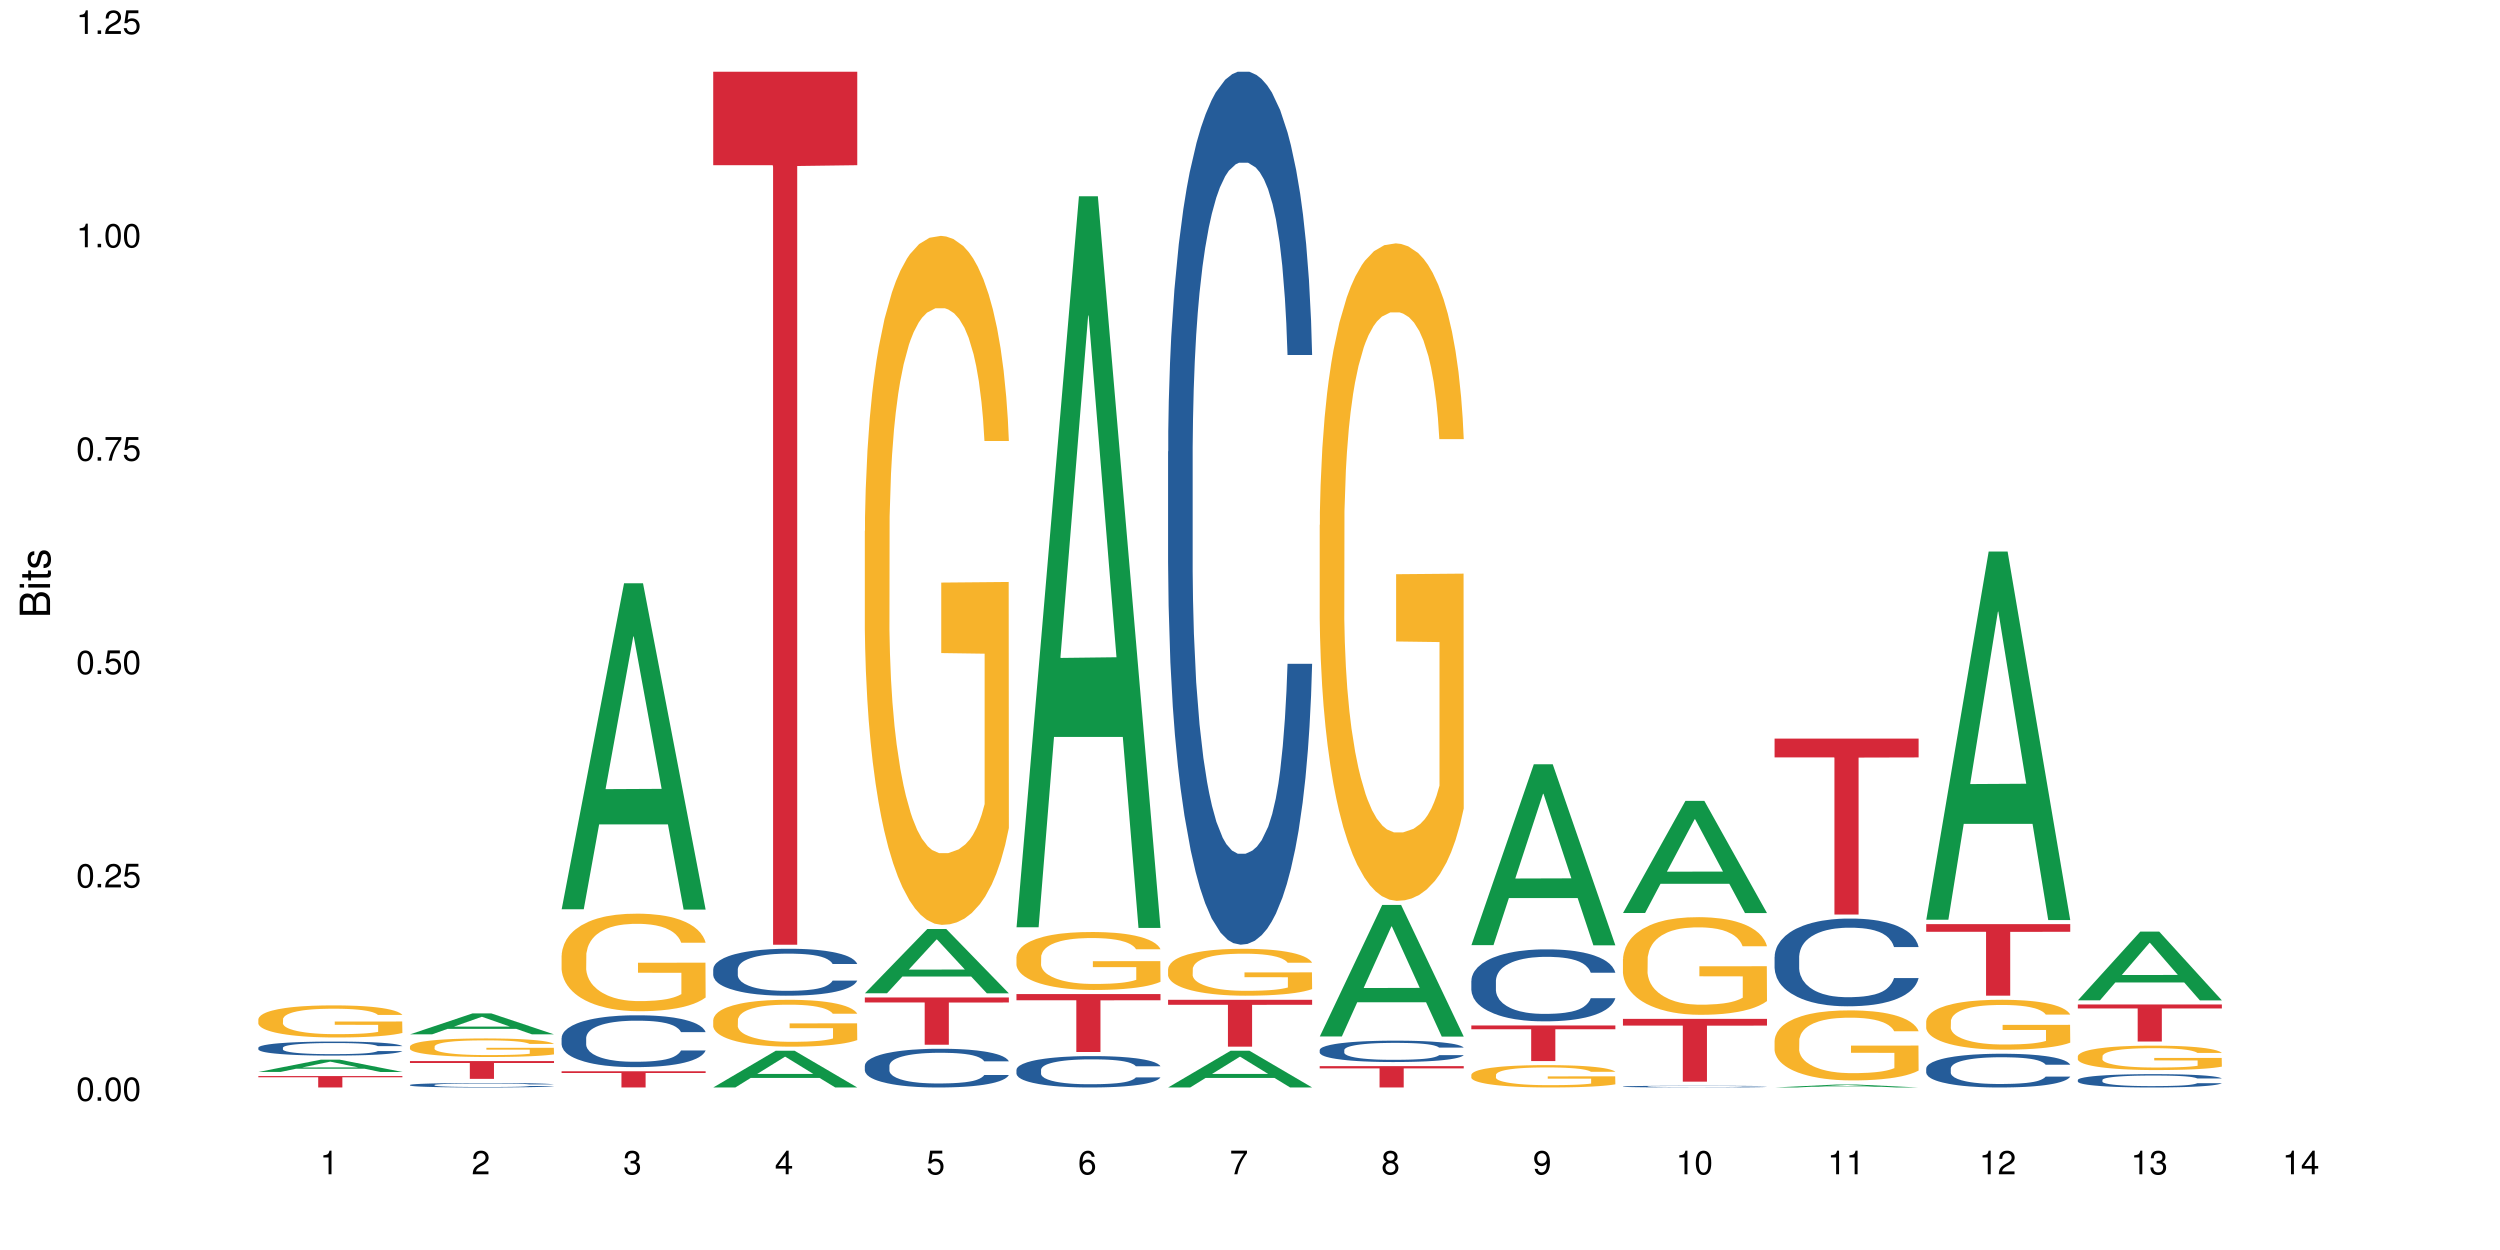 <?xml version="1.0" encoding="UTF-8"?>
<svg xmlns="http://www.w3.org/2000/svg" xmlns:xlink="http://www.w3.org/1999/xlink" width="720pt" height="360pt" viewBox="0 0 720 360" version="1.1">
<defs>
<g>
<symbol overflow="visible" id="glyph0-0">
<path style="stroke:none;" d=""/>
</symbol>
<symbol overflow="visible" id="glyph0-1">
<path style="stroke:none;" d="M 2.641 -6.797 C 2 -6.797 1.422 -6.531 1.078 -6.047 C 0.641 -5.453 0.406 -4.547 0.406 -3.297 C 0.406 -1 1.188 0.219 2.641 0.219 C 4.078 0.219 4.859 -1 4.859 -3.234 C 4.859 -4.562 4.656 -5.438 4.203 -6.047 C 3.844 -6.531 3.281 -6.797 2.641 -6.797 Z M 2.641 -6.047 C 3.547 -6.047 4 -5.125 4 -3.312 C 4 -1.375 3.562 -0.484 2.625 -0.484 C 1.734 -0.484 1.281 -1.422 1.281 -3.281 C 1.281 -5.141 1.734 -6.047 2.641 -6.047 Z M 2.641 -6.047 "/>
</symbol>
<symbol overflow="visible" id="glyph0-2">
<path style="stroke:none;" d="M 1.828 -1 L 0.828 -1 L 0.828 0 L 1.828 0 Z M 1.828 -1 "/>
</symbol>
<symbol overflow="visible" id="glyph0-3">
<path style="stroke:none;" d="M 4.859 -0.828 L 1.281 -0.828 C 1.359 -1.391 1.672 -1.75 2.5 -2.234 L 3.469 -2.75 C 4.406 -3.266 4.906 -3.969 4.906 -4.812 C 4.906 -5.375 4.672 -5.906 4.266 -6.266 C 3.859 -6.625 3.375 -6.797 2.719 -6.797 C 1.859 -6.797 1.219 -6.5 0.844 -5.922 C 0.609 -5.562 0.5 -5.125 0.484 -4.438 L 1.328 -4.438 C 1.359 -4.906 1.406 -5.188 1.531 -5.406 C 1.75 -5.812 2.188 -6.062 2.703 -6.062 C 3.469 -6.062 4.031 -5.516 4.031 -4.781 C 4.031 -4.25 3.719 -3.797 3.125 -3.438 L 2.234 -2.938 C 0.812 -2.141 0.406 -1.5 0.328 0 L 4.859 0 Z M 4.859 -0.828 "/>
</symbol>
<symbol overflow="visible" id="glyph0-4">
<path style="stroke:none;" d="M 4.562 -6.797 L 1.062 -6.797 L 0.547 -3.094 L 1.328 -3.094 C 1.719 -3.562 2.047 -3.734 2.578 -3.734 C 3.484 -3.734 4.062 -3.109 4.062 -2.094 C 4.062 -1.125 3.484 -0.531 2.578 -0.531 C 1.828 -0.531 1.375 -0.906 1.188 -1.672 L 0.328 -1.672 C 0.453 -1.109 0.547 -0.844 0.75 -0.594 C 1.125 -0.078 1.828 0.219 2.594 0.219 C 3.969 0.219 4.922 -0.781 4.922 -2.219 C 4.922 -3.562 4.031 -4.484 2.719 -4.484 C 2.25 -4.484 1.859 -4.359 1.469 -4.062 L 1.734 -5.969 L 4.562 -5.969 Z M 4.562 -6.797 "/>
</symbol>
<symbol overflow="visible" id="glyph0-5">
<path style="stroke:none;" d="M 4.984 -6.797 L 0.438 -6.797 L 0.438 -5.969 L 4.109 -5.969 C 2.5 -3.656 1.828 -2.234 1.328 0 L 2.219 0 C 2.594 -2.172 3.453 -4.047 4.984 -6.094 Z M 4.984 -6.797 "/>
</symbol>
<symbol overflow="visible" id="glyph0-6">
<path style="stroke:none;" d="M 2.484 -4.844 L 2.484 0 L 3.328 0 L 3.328 -6.797 L 2.766 -6.797 C 2.469 -5.75 2.281 -5.609 0.984 -5.453 L 0.984 -4.844 Z M 2.484 -4.844 "/>
</symbol>
<symbol overflow="visible" id="glyph0-7">
<path style="stroke:none;" d="M 2.125 -3.125 L 2.578 -3.125 C 3.516 -3.125 3.984 -2.703 3.984 -1.891 C 3.984 -1.031 3.469 -0.531 2.578 -0.531 C 1.656 -0.531 1.203 -0.984 1.156 -1.969 L 0.312 -1.969 C 0.344 -1.422 0.438 -1.078 0.609 -0.766 C 0.953 -0.109 1.625 0.219 2.547 0.219 C 3.953 0.219 4.859 -0.609 4.859 -1.906 C 4.859 -2.766 4.516 -3.25 3.703 -3.516 C 4.344 -3.766 4.656 -4.25 4.656 -4.938 C 4.656 -6.109 3.875 -6.797 2.578 -6.797 C 1.203 -6.797 0.484 -6.047 0.453 -4.609 L 1.297 -4.609 C 1.312 -5.016 1.344 -5.25 1.453 -5.453 C 1.641 -5.828 2.062 -6.062 2.594 -6.062 C 3.344 -6.062 3.797 -5.625 3.797 -4.906 C 3.797 -4.422 3.609 -4.141 3.25 -3.984 C 3.016 -3.891 2.719 -3.844 2.125 -3.844 Z M 2.125 -3.125 "/>
</symbol>
<symbol overflow="visible" id="glyph0-8">
<path style="stroke:none;" d="M 3.141 -1.625 L 3.141 0 L 3.984 0 L 3.984 -1.625 L 4.984 -1.625 L 4.984 -2.391 L 3.984 -2.391 L 3.984 -6.797 L 3.359 -6.797 L 0.266 -2.516 L 0.266 -1.625 Z M 3.141 -2.391 L 1 -2.391 L 3.141 -5.359 Z M 3.141 -2.391 "/>
</symbol>
<symbol overflow="visible" id="glyph0-9">
<path style="stroke:none;" d="M 4.781 -5.031 C 4.609 -6.141 3.891 -6.797 2.844 -6.797 C 2.094 -6.797 1.422 -6.438 1.031 -5.828 C 0.609 -5.172 0.406 -4.344 0.406 -3.094 C 0.406 -1.953 0.578 -1.234 0.984 -0.625 C 1.359 -0.078 1.953 0.219 2.703 0.219 C 3.984 0.219 4.922 -0.734 4.922 -2.078 C 4.922 -3.344 4.062 -4.234 2.844 -4.234 C 2.172 -4.234 1.641 -3.969 1.281 -3.469 C 1.281 -5.125 1.828 -6.047 2.797 -6.047 C 3.391 -6.047 3.797 -5.672 3.938 -5.031 Z M 2.734 -3.484 C 3.547 -3.484 4.062 -2.922 4.062 -2 C 4.062 -1.156 3.484 -0.531 2.703 -0.531 C 1.922 -0.531 1.328 -1.188 1.328 -2.047 C 1.328 -2.891 1.906 -3.484 2.734 -3.484 Z M 2.734 -3.484 "/>
</symbol>
<symbol overflow="visible" id="glyph0-10">
<path style="stroke:none;" d="M 3.75 -3.578 C 4.453 -4 4.688 -4.344 4.688 -4.984 C 4.688 -6.047 3.844 -6.797 2.641 -6.797 C 1.438 -6.797 0.594 -6.047 0.594 -4.984 C 0.594 -4.359 0.828 -4.016 1.516 -3.578 C 0.734 -3.203 0.359 -2.641 0.359 -1.891 C 0.359 -0.641 1.297 0.219 2.641 0.219 C 3.984 0.219 4.922 -0.641 4.922 -1.875 C 4.922 -2.641 4.531 -3.203 3.75 -3.578 Z M 2.641 -6.047 C 3.359 -6.047 3.812 -5.625 3.812 -4.969 C 3.812 -4.344 3.344 -3.922 2.641 -3.922 C 1.922 -3.922 1.453 -4.344 1.453 -4.984 C 1.453 -5.625 1.922 -6.047 2.641 -6.047 Z M 2.641 -3.203 C 3.484 -3.203 4.062 -2.672 4.062 -1.875 C 4.062 -1.062 3.484 -0.531 2.625 -0.531 C 1.797 -0.531 1.219 -1.078 1.219 -1.875 C 1.219 -2.672 1.797 -3.203 2.641 -3.203 Z M 2.641 -3.203 "/>
</symbol>
<symbol overflow="visible" id="glyph0-11">
<path style="stroke:none;" d="M 0.516 -1.547 C 0.672 -0.438 1.406 0.219 2.438 0.219 C 3.188 0.219 3.859 -0.141 4.266 -0.75 C 4.688 -1.406 4.891 -2.25 4.891 -3.484 C 4.891 -4.625 4.703 -5.359 4.312 -5.953 C 3.938 -6.5 3.344 -6.797 2.594 -6.797 C 1.297 -6.797 0.359 -5.844 0.359 -4.516 C 0.359 -3.25 1.234 -2.344 2.453 -2.344 C 3.094 -2.344 3.562 -2.578 4.016 -3.109 C 4 -1.453 3.469 -0.531 2.5 -0.531 C 1.906 -0.531 1.484 -0.906 1.359 -1.547 Z M 2.578 -6.062 C 3.375 -6.062 3.969 -5.406 3.969 -4.531 C 3.969 -3.688 3.375 -3.094 2.547 -3.094 C 1.734 -3.094 1.234 -3.672 1.234 -4.578 C 1.234 -5.438 1.797 -6.062 2.578 -6.062 Z M 2.578 -6.062 "/>
</symbol>
<symbol overflow="visible" id="glyph1-0">
<path style="stroke:none;" d=""/>
</symbol>
<symbol overflow="visible" id="glyph1-1">
<path style="stroke:none;" d="M 0 -0.953 L 0 -4.891 C 0 -5.719 -0.234 -6.344 -0.734 -6.797 C -1.188 -7.234 -1.812 -7.469 -2.5 -7.469 C -3.547 -7.469 -4.188 -7 -4.625 -5.875 C -4.984 -6.672 -5.641 -7.094 -6.531 -7.094 C -7.156 -7.094 -7.734 -6.859 -8.141 -6.391 C -8.562 -5.938 -8.75 -5.344 -8.75 -4.5 L -8.75 -0.953 Z M -4.984 -2.062 L -7.766 -2.062 L -7.766 -4.219 C -7.766 -4.844 -7.688 -5.203 -7.453 -5.5 C -7.219 -5.812 -6.859 -5.969 -6.375 -5.969 C -5.906 -5.969 -5.531 -5.812 -5.297 -5.5 C -5.062 -5.203 -4.984 -4.844 -4.984 -4.219 Z M -0.984 -2.062 L -4 -2.062 L -4 -4.781 C -4 -5.328 -3.859 -5.688 -3.578 -5.953 C -3.297 -6.219 -2.922 -6.359 -2.484 -6.359 C -2.062 -6.359 -1.688 -6.219 -1.406 -5.953 C -1.109 -5.688 -0.984 -5.328 -0.984 -4.781 Z M -0.984 -2.062 "/>
</symbol>
<symbol overflow="visible" id="glyph1-2">
<path style="stroke:none;" d="M -6.281 -1.797 L -6.281 -0.797 L 0 -0.797 L 0 -1.797 Z M -8.75 -1.797 L -8.75 -0.797 L -7.484 -0.797 L -7.484 -1.797 Z M -8.75 -1.797 "/>
</symbol>
<symbol overflow="visible" id="glyph1-3">
<path style="stroke:none;" d="M -6.281 -3.047 L -6.281 -2.016 L -8.016 -2.016 L -8.016 -1.016 L -6.281 -1.016 L -6.281 -0.172 L -5.469 -0.172 L -5.469 -1.016 L -0.719 -1.016 C -0.078 -1.016 0.281 -1.453 0.281 -2.234 C 0.281 -2.469 0.25 -2.719 0.188 -3.047 L -0.641 -3.047 C -0.609 -2.922 -0.594 -2.766 -0.594 -2.562 C -0.594 -2.141 -0.719 -2.016 -1.156 -2.016 L -5.469 -2.016 L -5.469 -3.047 Z M -6.281 -3.047 "/>
</symbol>
<symbol overflow="visible" id="glyph1-4">
<path style="stroke:none;" d="M -4.531 -5.25 C -5.766 -5.25 -6.469 -4.422 -6.469 -2.969 C -6.469 -1.516 -5.719 -0.562 -4.547 -0.562 C -3.562 -0.562 -3.094 -1.062 -2.734 -2.562 L -2.516 -3.484 C -2.344 -4.188 -2.094 -4.469 -1.625 -4.469 C -1.047 -4.469 -0.641 -3.875 -0.641 -3 C -0.641 -2.453 -0.797 -2 -1.062 -1.75 C -1.25 -1.594 -1.422 -1.531 -1.875 -1.469 L -1.875 -0.406 C -0.422 -0.453 0.281 -1.266 0.281 -2.922 C 0.281 -4.5 -0.5 -5.516 -1.719 -5.516 C -2.656 -5.516 -3.172 -4.984 -3.469 -3.734 L -3.703 -2.766 C -3.891 -1.953 -4.156 -1.609 -4.594 -1.609 C -5.172 -1.609 -5.547 -2.125 -5.547 -2.938 C -5.547 -3.75 -5.203 -4.172 -4.531 -4.203 Z M -4.531 -5.25 "/>
</symbol>
</g>
</defs>
<g id="surface52912">
<rect x="0" y="0" width="720" height="360" style="fill:rgb(100%,100%,100%);fill-opacity:1;stroke:none;"/>
<path style=" stroke:none;fill-rule:nonzero;fill:rgb(6.275%,58.824%,28.235%);fill-opacity:1;" d="M 74.402 308.723 L 74.445 308.723 L 92.395 305.188 L 97.848 305.188 L 115.887 308.727 L 109.547 308.727 L 105.027 307.805 L 85.215 307.805 L 80.785 308.723 L 74.402 308.723 L 87.121 307.422 L 103.211 307.418 L 95.188 305.766 L 95.102 305.762 L 95.012 305.77 L 87.078 307.418 L 87.121 307.422 Z M 74.402 308.723 "/>
<path style=" stroke:none;fill-rule:nonzero;fill:rgb(14.51%,36.078%,60%);fill-opacity:1;" d="M 74.402 301.73 L 74.453 301.727 L 74.453 301.637 L 74.605 301.496 L 74.957 301.32 L 75.312 301.199 L 76.223 300.98 L 77.488 300.77 L 78.805 300.605 L 79.766 300.512 L 80.625 300.438 L 82.598 300.301 L 83.863 300.23 L 85.227 300.168 L 86.898 300.105 L 88.113 300.07 L 90.844 300.008 L 92.867 299.984 L 94.438 299.973 L 97.824 299.973 L 99.848 299.988 L 101.316 300.004 L 102.934 300.035 L 104.301 300.07 L 106.68 300.148 L 108.805 300.254 L 109.766 300.312 L 111.281 300.426 L 112.445 300.539 L 113.254 300.633 L 114.168 300.77 L 114.977 300.938 L 115.582 301.125 L 115.887 301.281 L 108.805 301.281 L 108.449 301.137 L 108.043 301.02 L 107.285 300.871 L 106.527 300.762 L 105.465 300.656 L 104.504 300.586 L 103.188 300.516 L 102.023 300.473 L 100.809 300.438 L 99.648 300.414 L 97.422 300.395 L 94.84 300.395 L 93.879 300.402 L 91.906 300.43 L 90.844 300.457 L 89.328 300.508 L 88.266 300.555 L 87 300.629 L 86.141 300.691 L 85.078 300.789 L 84.316 300.875 L 83.457 300.996 L 82.953 301.086 L 82.496 301.191 L 82.094 301.312 L 81.789 301.441 L 81.586 301.578 L 81.484 301.711 L 81.484 302.281 L 81.586 302.418 L 81.84 302.57 L 82.496 302.797 L 83.457 302.992 L 84.57 303.148 L 85.633 303.258 L 86.242 303.309 L 87.051 303.367 L 88.312 303.441 L 90.137 303.516 L 91.199 303.547 L 92.816 303.574 L 94.488 303.59 L 96.711 303.59 L 98.684 303.574 L 100 303.559 L 101.367 303.527 L 103.238 303.465 L 104.402 303.406 L 105.414 303.336 L 106.172 303.266 L 106.68 303.207 L 107.438 303.09 L 108.043 302.965 L 108.5 302.836 L 108.805 302.711 L 115.887 302.711 L 115.582 302.859 L 115.129 303.004 L 114.672 303.109 L 113.965 303.238 L 113.156 303.355 L 111.992 303.484 L 111.031 303.566 L 109.766 303.66 L 108.602 303.73 L 107.336 303.793 L 105.465 303.867 L 104.25 303.902 L 102.934 303.938 L 101.367 303.965 L 99.395 303.992 L 97.27 304.008 L 95.297 304.012 L 93.172 304.004 L 91.602 303.988 L 89.527 303.957 L 86.949 303.891 L 85.078 303.82 L 83.609 303.75 L 82.344 303.676 L 80.93 303.574 L 79.105 303.414 L 77.992 303.289 L 77.234 303.184 L 76.375 303.039 L 75.77 302.91 L 75.059 302.703 L 74.555 302.441 L 74.402 302.238 Z M 74.402 301.73 "/>
<path style=" stroke:none;fill-rule:nonzero;fill:rgb(96.863%,70.196%,16.863%);fill-opacity:1;" d="M 74.402 293.508 L 74.453 293.5 L 74.453 293.332 L 74.656 292.949 L 75.16 292.426 L 75.82 291.996 L 76.527 291.66 L 76.98 291.48 L 77.742 291.227 L 78.398 291.043 L 80.066 290.66 L 82.191 290.305 L 83.355 290.156 L 84.672 290.012 L 86.543 289.852 L 87.402 289.793 L 90.035 289.656 L 93.02 289.57 L 96.309 289.547 L 97.824 289.555 L 99.898 289.59 L 102.734 289.68 L 104.352 289.766 L 105.617 289.852 L 106.934 289.961 L 108.551 290.129 L 110.066 290.332 L 111.281 290.535 L 112.496 290.789 L 113.508 291.059 L 114.367 291.355 L 115.129 291.711 L 115.582 292.004 L 115.887 292.301 L 108.855 292.301 L 108.449 292.004 L 107.992 291.777 L 107.234 291.496 L 106.477 291.297 L 105.719 291.133 L 104.301 290.914 L 103.086 290.781 L 101.57 290.66 L 100.102 290.586 L 98.434 290.535 L 97.422 290.52 L 94.738 290.52 L 92.312 290.578 L 90.895 290.645 L 89.883 290.711 L 88.465 290.84 L 87.605 290.941 L 87.102 291.008 L 85.582 291.27 L 84.57 291.508 L 84.016 291.668 L 83.305 291.922 L 82.801 292.148 L 82.242 292.484 L 81.941 292.738 L 81.535 293.312 L 81.484 294.836 L 81.637 295.156 L 81.941 295.504 L 82.344 295.809 L 82.953 296.129 L 83.559 296.371 L 84.621 296.703 L 85.531 296.922 L 86.242 297.066 L 87.605 297.293 L 88.164 297.371 L 89.477 297.523 L 90.844 297.641 L 92.512 297.742 L 93.777 297.793 L 95.801 297.836 L 98.383 297.836 L 101.418 297.785 L 103.34 297.715 L 104.656 297.648 L 105.516 297.59 L 106.578 297.496 L 107.336 297.41 L 108.043 297.32 L 108.906 297.176 L 108.906 295.156 L 96.41 295.148 L 96.41 294.203 L 115.836 294.191 L 115.887 297.496 L 114.824 297.723 L 113.508 297.945 L 112.242 298.113 L 110.93 298.258 L 109.055 298.418 L 107.539 298.52 L 105.211 298.637 L 103.086 298.715 L 100.859 298.766 L 98.887 298.789 L 96.562 298.797 L 94.488 298.781 L 92.262 298.73 L 90.488 298.664 L 88.871 298.578 L 87.254 298.469 L 85.227 298.289 L 83.914 298.148 L 82.547 297.969 L 81.18 297.758 L 79.969 297.531 L 79.156 297.352 L 78.348 297.148 L 77.488 296.898 L 76.68 296.609 L 76.07 296.348 L 75.516 296.051 L 75.109 295.773 L 74.707 295.395 L 74.504 295.09 L 74.402 294.828 Z M 74.402 293.508 "/>
<path style=" stroke:none;fill-rule:nonzero;fill:rgb(83.922%,15.686%,22.353%);fill-opacity:1;" d="M 74.402 309.902 L 115.887 309.902 L 115.887 310.254 L 98.598 310.258 L 98.598 313.195 L 91.641 313.195 L 91.641 310.262 L 91.539 310.254 L 74.402 310.254 Z M 74.402 309.902 "/>
<path style=" stroke:none;fill-rule:nonzero;fill:rgb(6.275%,58.824%,28.235%);fill-opacity:1;" d="M 118.07 297.887 L 118.113 297.883 L 136.062 291.867 L 141.516 291.867 L 159.555 297.895 L 153.215 297.895 L 148.695 296.32 L 128.883 296.32 L 124.453 297.887 L 118.07 297.887 L 130.789 295.668 L 146.879 295.664 L 138.855 292.852 L 138.766 292.844 L 138.68 292.863 L 130.746 295.664 L 130.789 295.668 Z M 118.07 297.887 "/>
<path style=" stroke:none;fill-rule:nonzero;fill:rgb(14.51%,36.078%,60%);fill-opacity:1;" d="M 118.07 312.461 L 118.121 312.461 L 118.121 312.43 L 118.273 312.387 L 118.625 312.328 L 118.98 312.289 L 119.891 312.219 L 121.156 312.152 L 122.473 312.102 L 123.434 312.07 L 124.293 312.047 L 126.266 312 L 127.531 311.977 L 128.895 311.957 L 130.566 311.938 L 131.781 311.926 L 134.512 311.906 L 136.535 311.898 L 138.102 311.895 L 141.492 311.895 L 143.516 311.898 L 144.984 311.906 L 146.602 311.914 L 147.969 311.926 L 150.348 311.953 L 152.473 311.984 L 153.434 312.004 L 154.949 312.043 L 156.113 312.078 L 156.922 312.109 L 157.832 312.152 L 158.645 312.207 L 159.25 312.266 L 159.555 312.316 L 152.473 312.316 L 152.117 312.27 L 151.711 312.234 L 150.953 312.184 L 150.195 312.148 L 149.133 312.113 L 148.172 312.094 L 146.855 312.07 L 145.691 312.055 L 144.477 312.047 L 143.312 312.039 L 141.09 312.031 L 137.547 312.031 L 135.574 312.043 L 134.512 312.051 L 132.992 312.066 L 131.93 312.082 L 130.668 312.105 L 129.805 312.129 L 128.746 312.156 L 127.984 312.184 L 127.125 312.223 L 126.621 312.254 L 126.164 312.289 L 125.758 312.328 L 125.457 312.367 L 125.254 312.414 L 125.152 312.457 L 125.152 312.641 L 125.254 312.684 L 125.508 312.73 L 126.164 312.805 L 127.125 312.867 L 128.238 312.918 L 129.301 312.953 L 129.906 312.969 L 130.719 312.988 L 131.98 313.012 L 133.805 313.035 L 134.867 313.047 L 136.484 313.055 L 138.152 313.059 L 140.379 313.059 L 142.352 313.055 L 143.668 313.051 L 145.035 313.039 L 146.906 313.02 L 148.07 313 L 149.082 312.977 L 149.84 312.957 L 150.348 312.938 L 151.105 312.898 L 151.711 312.859 L 152.168 312.816 L 152.473 312.777 L 159.555 312.777 L 159.25 312.824 L 158.797 312.871 L 158.34 312.906 L 157.633 312.949 L 156.82 312.984 L 155.66 313.027 L 154.695 313.055 L 153.434 313.082 L 152.27 313.105 L 151.004 313.125 L 149.133 313.148 L 147.918 313.16 L 146.602 313.172 L 145.035 313.18 L 143.062 313.191 L 140.938 313.195 L 136.84 313.195 L 135.27 313.188 L 133.195 313.18 L 130.617 313.156 L 128.746 313.133 L 127.277 313.113 L 126.012 313.086 L 124.598 313.055 L 122.773 313.004 L 121.66 312.961 L 120.902 312.93 L 120.043 312.883 L 119.438 312.84 L 118.727 312.773 L 118.223 312.691 L 118.07 312.625 Z M 118.07 312.461 "/>
<path style=" stroke:none;fill-rule:nonzero;fill:rgb(96.863%,70.196%,16.863%);fill-opacity:1;" d="M 118.07 301.359 L 118.121 301.355 L 118.121 301.258 L 118.324 301.039 L 118.828 300.734 L 119.484 300.484 L 120.195 300.289 L 120.648 300.188 L 121.41 300.039 L 122.066 299.934 L 123.734 299.715 L 125.859 299.508 L 127.023 299.418 L 128.34 299.336 L 130.211 299.242 L 131.07 299.211 L 133.703 299.133 L 136.688 299.082 L 139.977 299.066 L 141.492 299.074 L 143.566 299.094 L 146.398 299.145 L 148.02 299.195 L 149.285 299.242 L 150.598 299.309 L 152.219 299.406 L 153.734 299.523 L 154.949 299.641 L 156.164 299.785 L 157.176 299.941 L 158.035 300.113 L 158.797 300.32 L 159.25 300.488 L 159.555 300.66 L 152.523 300.66 L 152.117 300.488 L 151.66 300.359 L 150.902 300.195 L 150.145 300.078 L 149.387 299.988 L 147.969 299.859 L 146.754 299.781 L 145.238 299.715 L 143.77 299.668 L 142.102 299.641 L 141.09 299.629 L 138.406 299.629 L 135.98 299.664 L 134.562 299.703 L 133.551 299.742 L 132.133 299.816 L 131.273 299.875 L 130.77 299.914 L 129.25 300.066 L 128.238 300.203 L 127.684 300.293 L 126.973 300.441 L 126.469 300.574 L 125.91 300.77 L 125.609 300.914 L 125.203 301.246 L 125.152 302.129 L 125.305 302.312 L 125.609 302.512 L 126.012 302.688 L 126.621 302.875 L 127.227 303.016 L 128.289 303.207 L 129.199 303.336 L 129.906 303.418 L 131.273 303.551 L 131.832 303.594 L 133.145 303.68 L 134.512 303.75 L 136.18 303.809 L 137.445 303.836 L 139.469 303.863 L 142.051 303.863 L 145.086 303.832 L 147.008 303.793 L 148.324 303.754 L 149.184 303.719 L 150.246 303.668 L 151.004 303.617 L 151.711 303.562 L 152.574 303.48 L 152.574 302.312 L 140.078 302.309 L 140.078 301.762 L 159.504 301.758 L 159.555 303.668 L 158.492 303.797 L 157.176 303.926 L 155.91 304.023 L 154.598 304.105 L 152.723 304.199 L 151.207 304.258 L 148.879 304.328 L 146.754 304.371 L 144.527 304.398 L 142.555 304.414 L 140.227 304.418 L 138.152 304.41 L 135.93 304.379 L 134.156 304.34 L 132.539 304.293 L 130.918 304.23 L 128.895 304.125 L 127.582 304.043 L 126.215 303.941 L 124.848 303.816 L 123.633 303.688 L 122.824 303.582 L 122.016 303.465 L 121.156 303.32 L 120.348 303.152 L 119.738 303.004 L 119.184 302.832 L 118.777 302.668 L 118.375 302.449 L 118.172 302.273 L 118.07 302.121 Z M 118.07 301.359 "/>
<path style=" stroke:none;fill-rule:nonzero;fill:rgb(83.922%,15.686%,22.353%);fill-opacity:1;" d="M 118.07 305.594 L 159.555 305.594 L 159.555 306.145 L 142.266 306.148 L 142.266 310.719 L 135.309 310.719 L 135.309 306.152 L 135.207 306.145 L 118.07 306.145 Z M 118.07 305.594 "/>
<path style=" stroke:none;fill-rule:nonzero;fill:rgb(6.275%,58.824%,28.235%);fill-opacity:1;" d="M 161.738 261.867 L 161.781 261.781 L 179.73 167.973 L 185.184 167.973 L 203.223 261.957 L 196.883 261.957 L 192.363 237.426 L 172.551 237.426 L 168.121 261.867 L 161.738 261.867 L 174.457 227.273 L 190.547 227.188 L 182.523 183.328 L 182.434 183.238 L 182.348 183.504 L 174.414 227.188 L 174.457 227.273 Z M 161.738 261.867 "/>
<path style=" stroke:none;fill-rule:nonzero;fill:rgb(14.51%,36.078%,60%);fill-opacity:1;" d="M 161.738 298.906 L 161.789 298.895 L 161.789 298.566 L 161.941 298.047 L 162.293 297.391 L 162.648 296.941 L 163.559 296.137 L 164.824 295.359 L 166.137 294.758 L 167.102 294.402 L 167.961 294.129 L 169.934 293.625 L 171.199 293.367 L 172.562 293.133 L 174.234 292.902 L 175.445 292.766 L 178.18 292.547 L 180.203 292.453 L 181.77 292.41 L 185.16 292.41 L 187.184 292.465 L 188.652 292.535 L 190.27 292.645 L 191.637 292.766 L 194.016 293.066 L 196.137 293.449 L 197.102 293.668 L 198.617 294.09 L 199.781 294.5 L 200.59 294.855 L 201.5 295.359 L 202.312 295.973 L 202.918 296.668 L 203.223 297.254 L 196.137 297.254 L 195.785 296.711 L 195.379 296.285 L 194.621 295.727 L 193.863 295.332 L 192.801 294.938 L 191.84 294.676 L 190.523 294.418 L 189.359 294.254 L 188.145 294.129 L 186.98 294.047 L 184.754 293.965 L 182.176 293.965 L 181.215 293.992 L 179.242 294.102 L 178.18 294.199 L 176.66 294.391 L 175.598 294.566 L 174.336 294.84 L 173.473 295.07 L 172.41 295.426 L 171.652 295.742 L 170.793 296.191 L 170.285 296.531 L 169.832 296.914 L 169.426 297.363 L 169.125 297.844 L 168.922 298.348 L 168.82 298.84 L 168.82 300.953 L 168.922 301.445 L 169.176 302.02 L 169.832 302.852 L 170.793 303.574 L 171.906 304.148 L 172.969 304.555 L 173.574 304.746 L 174.387 304.965 L 175.648 305.238 L 177.473 305.512 L 178.531 305.621 L 180.152 305.73 L 181.82 305.785 L 184.047 305.785 L 186.02 305.73 L 187.336 305.66 L 188.703 305.551 L 190.574 305.32 L 191.738 305.102 L 192.75 304.844 L 193.508 304.582 L 194.016 304.363 L 194.773 303.941 L 195.379 303.477 L 195.836 303 L 196.137 302.535 L 203.223 302.535 L 202.918 303.082 L 202.461 303.613 L 202.008 304.012 L 201.301 304.488 L 200.488 304.91 L 199.324 305.387 L 198.363 305.703 L 197.102 306.043 L 195.938 306.305 L 194.672 306.535 L 192.801 306.809 L 191.586 306.945 L 190.27 307.066 L 188.703 307.176 L 186.73 307.273 L 184.605 307.328 L 182.633 307.34 L 180.508 307.312 L 178.938 307.258 L 176.863 307.137 L 174.285 306.891 L 172.41 306.629 L 170.945 306.371 L 169.68 306.098 L 168.262 305.73 L 166.441 305.129 L 165.328 304.664 L 164.57 304.281 L 163.711 303.75 L 163.102 303.273 L 162.395 302.508 L 161.891 301.539 L 161.738 300.789 Z M 161.738 298.906 "/>
<path style=" stroke:none;fill-rule:nonzero;fill:rgb(96.863%,70.196%,16.863%);fill-opacity:1;" d="M 161.738 275.168 L 161.789 275.145 L 161.789 274.629 L 161.988 273.477 L 162.496 271.883 L 163.152 270.574 L 163.863 269.547 L 164.316 269.008 L 165.074 268.238 L 165.734 267.676 L 167.402 266.52 L 169.527 265.441 L 170.691 264.98 L 172.008 264.543 L 173.879 264.055 L 174.738 263.875 L 177.371 263.465 L 180.355 263.207 L 183.645 263.133 L 185.16 263.156 L 187.234 263.262 L 190.066 263.543 L 191.688 263.797 L 192.953 264.055 L 194.266 264.391 L 195.887 264.902 L 197.402 265.52 L 198.617 266.133 L 199.832 266.906 L 200.844 267.727 L 201.703 268.625 L 202.461 269.703 L 202.918 270.602 L 203.223 271.5 L 196.188 271.5 L 195.785 270.602 L 195.328 269.906 L 194.57 269.059 L 193.812 268.445 L 193.051 267.957 L 191.637 267.289 L 190.422 266.879 L 188.902 266.52 L 187.438 266.289 L 185.77 266.133 L 184.754 266.082 L 182.074 266.082 L 179.645 266.262 L 178.23 266.469 L 177.219 266.672 L 175.801 267.059 L 174.941 267.367 L 174.434 267.57 L 172.918 268.367 L 171.906 269.086 L 171.348 269.574 L 170.641 270.344 L 170.137 271.035 L 169.578 272.062 L 169.273 272.832 L 168.871 274.578 L 168.82 279.199 L 168.973 280.176 L 169.273 281.227 L 169.68 282.148 L 170.285 283.125 L 170.895 283.871 L 171.957 284.871 L 172.867 285.539 L 173.574 285.973 L 174.941 286.668 L 175.496 286.898 L 176.812 287.359 L 178.18 287.719 L 179.848 288.027 L 181.113 288.184 L 183.137 288.309 L 185.719 288.309 L 188.754 288.156 L 190.676 287.949 L 191.992 287.746 L 192.852 287.566 L 193.914 287.285 L 194.672 287.027 L 195.379 286.746 L 196.238 286.309 L 196.238 280.176 L 183.742 280.148 L 183.742 277.273 L 203.172 277.246 L 203.223 287.285 L 202.16 287.977 L 200.844 288.645 L 199.578 289.156 L 198.262 289.594 L 196.391 290.082 L 194.875 290.391 L 192.547 290.75 L 190.422 290.98 L 188.195 291.133 L 186.223 291.211 L 183.895 291.234 L 181.82 291.184 L 179.594 291.031 L 177.824 290.824 L 176.207 290.57 L 174.586 290.234 L 172.562 289.695 L 171.25 289.262 L 169.883 288.723 L 168.516 288.078 L 167.301 287.387 L 166.492 286.848 L 165.684 286.23 L 164.824 285.461 L 164.016 284.59 L 163.406 283.793 L 162.852 282.895 L 162.445 282.047 L 162.039 280.895 L 161.84 279.969 L 161.738 279.172 Z M 161.738 275.168 "/>
<path style=" stroke:none;fill-rule:nonzero;fill:rgb(83.922%,15.686%,22.353%);fill-opacity:1;" d="M 161.738 308.516 L 203.223 308.516 L 203.223 309.016 L 185.934 309.02 L 185.934 313.195 L 178.977 313.195 L 178.977 309.023 L 178.875 309.016 L 161.738 309.016 Z M 161.738 308.516 "/>
<path style=" stroke:none;fill-rule:nonzero;fill:rgb(6.275%,58.824%,28.235%);fill-opacity:1;" d="M 205.406 313.188 L 205.449 313.176 L 223.398 302.621 L 228.852 302.621 L 246.891 313.195 L 240.551 313.195 L 236.031 310.438 L 216.219 310.438 L 211.785 313.188 L 205.406 313.188 L 218.125 309.293 L 234.215 309.285 L 226.191 304.352 L 226.102 304.34 L 226.016 304.371 L 218.082 309.285 L 218.125 309.293 Z M 205.406 313.188 "/>
<path style=" stroke:none;fill-rule:nonzero;fill:rgb(14.51%,36.078%,60%);fill-opacity:1;" d="M 205.406 279.129 L 205.457 279.117 L 205.457 278.82 L 205.605 278.352 L 205.961 277.758 L 206.316 277.352 L 207.227 276.621 L 208.492 275.918 L 209.805 275.375 L 210.766 275.055 L 211.629 274.809 L 213.602 274.352 L 214.863 274.117 L 216.23 273.906 L 217.902 273.695 L 219.113 273.574 L 221.848 273.375 L 223.871 273.289 L 225.438 273.25 L 228.828 273.25 L 230.852 273.301 L 232.32 273.363 L 233.938 273.461 L 235.305 273.574 L 237.68 273.844 L 239.805 274.191 L 240.766 274.387 L 242.285 274.77 L 243.449 275.141 L 244.258 275.461 L 245.168 275.918 L 245.977 276.477 L 246.586 277.105 L 246.891 277.637 L 239.805 277.637 L 239.453 277.141 L 239.047 276.758 L 238.289 276.254 L 237.531 275.895 L 236.469 275.535 L 235.508 275.301 L 234.191 275.066 L 233.027 274.918 L 231.812 274.809 L 230.648 274.734 L 228.422 274.66 L 225.844 274.66 L 224.883 274.684 L 222.91 274.781 L 221.848 274.871 L 220.328 275.043 L 219.266 275.203 L 218 275.449 L 217.141 275.66 L 216.078 275.98 L 215.32 276.266 L 214.461 276.672 L 213.953 276.98 L 213.5 277.328 L 213.094 277.734 L 212.789 278.168 L 212.59 278.625 L 212.488 279.066 L 212.488 280.984 L 212.59 281.426 L 212.84 281.945 L 213.5 282.699 L 214.461 283.355 L 215.574 283.871 L 216.637 284.242 L 217.242 284.414 L 218.051 284.613 L 219.316 284.859 L 221.137 285.105 L 222.199 285.207 L 223.82 285.305 L 225.488 285.355 L 227.715 285.355 L 229.688 285.305 L 231.004 285.242 L 232.371 285.145 L 234.242 284.934 L 235.406 284.738 L 236.418 284.504 L 237.176 284.266 L 237.68 284.07 L 238.441 283.688 L 239.047 283.266 L 239.504 282.836 L 239.805 282.414 L 246.891 282.414 L 246.586 282.91 L 246.129 283.391 L 245.676 283.75 L 244.965 284.18 L 244.156 284.562 L 242.992 284.996 L 242.031 285.281 L 240.766 285.59 L 239.605 285.824 L 238.34 286.035 L 236.469 286.281 L 235.254 286.402 L 233.938 286.516 L 232.371 286.613 L 230.395 286.699 L 228.273 286.75 L 226.297 286.762 L 224.172 286.738 L 222.605 286.688 L 220.531 286.578 L 217.949 286.355 L 216.078 286.121 L 214.613 285.887 L 213.348 285.637 L 211.93 285.305 L 210.109 284.762 L 208.996 284.34 L 208.238 283.996 L 207.379 283.516 L 206.77 283.082 L 206.062 282.391 L 205.555 281.512 L 205.406 280.836 Z M 205.406 279.129 "/>
<path style=" stroke:none;fill-rule:nonzero;fill:rgb(96.863%,70.196%,16.863%);fill-opacity:1;" d="M 205.406 293.723 L 205.457 293.711 L 205.457 293.465 L 205.656 292.91 L 206.164 292.145 L 206.82 291.516 L 207.531 291.023 L 207.984 290.762 L 208.742 290.391 L 209.402 290.121 L 211.07 289.566 L 213.195 289.047 L 214.359 288.824 L 215.676 288.617 L 217.547 288.383 L 218.406 288.293 L 221.039 288.098 L 224.023 287.973 L 227.309 287.938 L 228.828 287.949 L 230.902 288 L 233.734 288.133 L 235.355 288.258 L 236.617 288.383 L 237.934 288.543 L 239.555 288.789 L 241.07 289.086 L 242.285 289.379 L 243.5 289.75 L 244.512 290.145 L 245.371 290.578 L 246.129 291.094 L 246.586 291.527 L 246.891 291.961 L 239.855 291.961 L 239.453 291.527 L 238.996 291.195 L 238.238 290.789 L 237.48 290.492 L 236.719 290.258 L 235.305 289.938 L 234.09 289.738 L 232.57 289.566 L 231.105 289.453 L 229.434 289.379 L 228.422 289.355 L 225.742 289.355 L 223.312 289.441 L 221.898 289.539 L 220.887 289.641 L 219.469 289.824 L 218.609 289.973 L 218.102 290.07 L 216.586 290.453 L 215.574 290.801 L 215.016 291.035 L 214.309 291.402 L 213.801 291.738 L 213.246 292.23 L 212.941 292.602 L 212.539 293.441 L 212.488 295.66 L 212.641 296.129 L 212.941 296.637 L 213.348 297.078 L 213.953 297.547 L 214.562 297.906 L 215.625 298.387 L 216.535 298.707 L 217.242 298.918 L 218.609 299.25 L 219.164 299.363 L 220.48 299.586 L 221.848 299.758 L 223.516 299.906 L 224.781 299.98 L 226.805 300.039 L 229.383 300.039 L 232.422 299.969 L 234.344 299.867 L 235.656 299.77 L 236.52 299.684 L 237.582 299.547 L 238.34 299.426 L 239.047 299.289 L 239.906 299.078 L 239.906 296.129 L 227.41 296.117 L 227.41 294.734 L 246.84 294.723 L 246.891 299.547 L 245.828 299.879 L 244.512 300.203 L 243.246 300.449 L 241.93 300.656 L 240.059 300.891 L 238.543 301.039 L 236.215 301.215 L 234.09 301.324 L 231.863 301.398 L 229.891 301.434 L 227.562 301.449 L 225.488 301.422 L 223.262 301.348 L 221.492 301.25 L 219.875 301.125 L 218.254 300.965 L 216.23 300.707 L 214.914 300.496 L 213.551 300.238 L 212.184 299.93 L 210.969 299.598 L 210.16 299.336 L 209.352 299.043 L 208.492 298.672 L 207.68 298.25 L 207.074 297.871 L 206.52 297.438 L 206.113 297.031 L 205.707 296.477 L 205.508 296.031 L 205.406 295.648 Z M 205.406 293.723 "/>
<path style=" stroke:none;fill-rule:nonzero;fill:rgb(83.922%,15.686%,22.353%);fill-opacity:1;" d="M 205.406 20.664 L 246.891 20.664 L 246.891 47.574 L 229.598 47.812 L 229.598 272.078 L 222.645 272.078 L 222.645 48.047 L 222.543 47.574 L 205.406 47.574 Z M 205.406 20.664 "/>
<path style=" stroke:none;fill-rule:nonzero;fill:rgb(6.275%,58.824%,28.235%);fill-opacity:1;" d="M 249.07 286.07 L 249.117 286.051 L 267.066 267.547 L 272.52 267.547 L 290.555 286.086 L 284.219 286.086 L 279.699 281.246 L 259.887 281.246 L 255.453 286.07 L 249.07 286.07 L 261.793 279.246 L 277.879 279.227 L 269.859 270.578 L 269.77 270.559 L 269.68 270.609 L 261.746 279.227 L 261.793 279.246 Z M 249.07 286.07 "/>
<path style=" stroke:none;fill-rule:nonzero;fill:rgb(14.51%,36.078%,60%);fill-opacity:1;" d="M 249.07 306.898 L 249.121 306.887 L 249.121 306.645 L 249.273 306.258 L 249.629 305.77 L 249.984 305.43 L 250.895 304.832 L 252.16 304.25 L 253.473 303.801 L 254.434 303.535 L 255.293 303.332 L 257.27 302.957 L 258.531 302.762 L 259.898 302.59 L 261.566 302.414 L 262.781 302.312 L 265.516 302.152 L 267.539 302.078 L 269.105 302.047 L 272.496 302.047 L 274.52 302.09 L 275.988 302.141 L 277.605 302.223 L 278.973 302.312 L 281.348 302.539 L 283.473 302.824 L 284.434 302.984 L 285.953 303.301 L 287.117 303.609 L 287.926 303.871 L 288.836 304.25 L 289.645 304.707 L 290.254 305.227 L 290.555 305.664 L 283.473 305.664 L 283.121 305.258 L 282.715 304.941 L 281.957 304.523 L 281.195 304.23 L 280.137 303.934 L 279.172 303.738 L 277.859 303.547 L 276.695 303.426 L 275.48 303.332 L 274.316 303.27 L 272.09 303.211 L 269.512 303.211 L 268.551 303.23 L 266.578 303.312 L 265.516 303.383 L 263.996 303.527 L 262.934 303.66 L 261.668 303.863 L 260.809 304.035 L 259.746 304.301 L 258.988 304.535 L 258.129 304.871 L 257.621 305.125 L 257.168 305.41 L 256.762 305.746 L 256.457 306.105 L 256.258 306.48 L 256.156 306.848 L 256.156 308.426 L 256.258 308.793 L 256.508 309.223 L 257.168 309.844 L 258.129 310.383 L 259.242 310.812 L 260.305 311.117 L 260.91 311.262 L 261.719 311.422 L 262.984 311.625 L 264.805 311.832 L 265.867 311.91 L 267.488 311.992 L 269.156 312.035 L 271.383 312.035 L 273.355 311.992 L 274.672 311.941 L 276.035 311.859 L 277.91 311.688 L 279.074 311.523 L 280.086 311.332 L 280.844 311.137 L 281.348 310.973 L 282.109 310.66 L 282.715 310.312 L 283.172 309.957 L 283.473 309.609 L 290.555 309.609 L 290.254 310.016 L 289.797 310.414 L 289.344 310.711 L 288.633 311.066 L 287.824 311.383 L 286.66 311.738 L 285.699 311.973 L 284.434 312.227 L 283.27 312.422 L 282.008 312.594 L 280.137 312.797 L 278.922 312.898 L 277.605 312.992 L 276.035 313.074 L 274.062 313.145 L 271.938 313.188 L 269.965 313.195 L 267.84 313.176 L 266.273 313.133 L 264.199 313.043 L 261.617 312.859 L 259.746 312.664 L 258.281 312.473 L 257.016 312.27 L 255.598 311.992 L 253.777 311.547 L 252.664 311.199 L 251.906 310.914 L 251.047 310.516 L 250.438 310.16 L 249.73 309.59 L 249.223 308.867 L 249.07 308.305 Z M 249.07 306.898 "/>
<path style=" stroke:none;fill-rule:nonzero;fill:rgb(96.863%,70.196%,16.863%);fill-opacity:1;" d="M 249.07 152.926 L 249.121 152.746 L 249.121 149.121 L 249.324 140.965 L 249.832 129.73 L 250.488 120.488 L 251.195 113.238 L 251.652 109.434 L 252.41 103.996 L 253.07 100.008 L 254.738 91.852 L 256.863 84.242 L 258.027 80.98 L 259.344 77.898 L 261.215 74.457 L 262.074 73.188 L 264.703 70.289 L 267.691 68.477 L 270.977 67.93 L 272.496 68.113 L 274.57 68.836 L 277.402 70.832 L 279.023 72.645 L 280.285 74.457 L 281.602 76.812 L 283.223 80.438 L 284.738 84.785 L 285.953 89.133 L 287.168 94.57 L 288.18 100.371 L 289.039 106.715 L 289.797 114.324 L 290.254 120.668 L 290.555 127.012 L 283.523 127.012 L 283.121 120.668 L 282.664 115.773 L 281.906 109.793 L 281.148 105.445 L 280.387 102 L 278.973 97.289 L 277.758 94.391 L 276.238 91.852 L 274.773 90.223 L 273.102 89.133 L 272.09 88.773 L 269.41 88.773 L 266.98 90.039 L 265.566 91.492 L 264.555 92.941 L 263.137 95.66 L 262.277 97.832 L 261.77 99.285 L 260.254 104.902 L 259.242 109.977 L 258.684 113.418 L 257.977 118.855 L 257.469 123.75 L 256.914 130.996 L 256.609 136.434 L 256.207 148.758 L 256.156 181.379 L 256.309 188.266 L 256.609 195.695 L 257.016 202.219 L 257.621 209.105 L 258.23 214.359 L 259.293 221.43 L 260.203 226.141 L 260.91 229.223 L 262.277 234.113 L 262.832 235.746 L 264.148 239.008 L 265.516 241.543 L 267.184 243.719 L 268.449 244.809 L 270.473 245.711 L 273.051 245.711 L 276.086 244.625 L 278.012 243.176 L 279.324 241.727 L 280.184 240.457 L 281.246 238.465 L 282.008 236.652 L 282.715 234.656 L 283.574 231.578 L 283.574 188.266 L 271.078 188.082 L 271.078 167.785 L 290.504 167.605 L 290.555 238.465 L 289.492 243.355 L 288.18 248.07 L 286.914 251.691 L 285.598 254.773 L 283.727 258.219 L 282.211 260.391 L 279.883 262.93 L 277.758 264.559 L 275.531 265.648 L 273.559 266.191 L 271.23 266.371 L 269.156 266.012 L 266.93 264.922 L 265.16 263.473 L 263.543 261.66 L 261.922 259.305 L 259.898 255.5 L 258.582 252.418 L 257.219 248.613 L 255.852 244.082 L 254.637 239.188 L 253.828 235.383 L 253.02 231.035 L 252.16 225.598 L 251.348 219.434 L 250.742 213.816 L 250.184 207.473 L 249.781 201.492 L 249.375 193.34 L 249.172 186.816 L 249.07 181.195 Z M 249.07 152.926 "/>
<path style=" stroke:none;fill-rule:nonzero;fill:rgb(83.922%,15.686%,22.353%);fill-opacity:1;" d="M 249.07 287.262 L 290.555 287.262 L 290.555 288.719 L 273.266 288.73 L 273.266 300.875 L 266.312 300.875 L 266.312 288.746 L 266.211 288.719 L 249.07 288.719 Z M 249.07 287.262 "/>
<path style=" stroke:none;fill-rule:nonzero;fill:rgb(6.275%,58.824%,28.235%);fill-opacity:1;" d="M 292.738 267.047 L 292.785 266.848 L 310.734 56.523 L 316.184 56.523 L 334.223 267.242 L 327.887 267.242 L 323.367 212.238 L 303.555 212.238 L 299.121 267.047 L 292.738 267.047 L 305.461 189.484 L 321.547 189.285 L 313.527 90.949 L 313.438 90.754 L 313.348 91.348 L 305.414 189.285 L 305.461 189.484 Z M 292.738 267.047 "/>
<path style=" stroke:none;fill-rule:nonzero;fill:rgb(14.51%,36.078%,60%);fill-opacity:1;" d="M 292.738 308.09 L 292.789 308.082 L 292.789 307.883 L 292.941 307.57 L 293.297 307.176 L 293.652 306.902 L 294.562 306.414 L 295.824 305.941 L 297.141 305.578 L 298.102 305.363 L 298.961 305.199 L 300.934 304.895 L 302.199 304.738 L 303.566 304.598 L 305.234 304.457 L 306.449 304.375 L 309.184 304.242 L 311.207 304.184 L 312.773 304.16 L 316.164 304.16 L 318.188 304.191 L 319.652 304.234 L 321.273 304.301 L 322.641 304.375 L 325.016 304.555 L 327.141 304.785 L 328.102 304.918 L 329.621 305.176 L 330.785 305.422 L 331.594 305.637 L 332.504 305.941 L 333.312 306.316 L 333.922 306.734 L 334.223 307.09 L 327.141 307.09 L 326.789 306.762 L 326.383 306.504 L 325.625 306.168 L 324.863 305.926 L 323.801 305.688 L 322.84 305.531 L 321.527 305.375 L 320.363 305.273 L 319.148 305.199 L 317.984 305.148 L 315.758 305.102 L 313.18 305.102 L 312.219 305.117 L 310.242 305.184 L 309.184 305.242 L 307.664 305.355 L 306.602 305.465 L 305.336 305.629 L 304.477 305.77 L 303.414 305.984 L 302.656 306.176 L 301.797 306.445 L 301.289 306.652 L 300.836 306.887 L 300.43 307.156 L 300.125 307.445 L 299.922 307.754 L 299.824 308.051 L 299.824 309.328 L 299.922 309.629 L 300.176 309.973 L 300.836 310.477 L 301.797 310.914 L 302.91 311.262 L 303.973 311.512 L 304.578 311.625 L 305.387 311.758 L 306.652 311.922 L 308.473 312.09 L 309.535 312.156 L 311.156 312.223 L 312.824 312.254 L 315.051 312.254 L 317.023 312.223 L 318.34 312.18 L 319.703 312.113 L 321.578 311.973 L 322.738 311.84 L 323.75 311.684 L 324.512 311.527 L 325.016 311.395 L 325.773 311.141 L 326.383 310.859 L 326.836 310.57 L 327.141 310.289 L 334.223 310.289 L 333.922 310.617 L 333.465 310.941 L 333.012 311.18 L 332.301 311.469 L 331.492 311.727 L 330.328 312.016 L 329.367 312.203 L 328.102 312.41 L 326.938 312.566 L 325.676 312.707 L 323.801 312.875 L 322.59 312.957 L 321.273 313.031 L 319.703 313.098 L 317.73 313.156 L 315.605 313.188 L 313.633 313.195 L 311.508 313.18 L 309.941 313.145 L 307.867 313.07 L 305.285 312.922 L 303.414 312.766 L 301.945 312.609 L 300.684 312.445 L 299.266 312.223 L 297.445 311.859 L 296.332 311.578 L 295.574 311.344 L 294.711 311.023 L 294.105 310.734 L 293.398 310.273 L 292.891 309.684 L 292.738 309.23 Z M 292.738 308.09 "/>
<path style=" stroke:none;fill-rule:nonzero;fill:rgb(96.863%,70.196%,16.863%);fill-opacity:1;" d="M 292.738 275.57 L 292.789 275.555 L 292.789 275.25 L 292.992 274.562 L 293.5 273.617 L 294.156 272.84 L 294.863 272.23 L 295.32 271.91 L 296.078 271.453 L 296.738 271.117 L 298.406 270.43 L 300.531 269.789 L 301.695 269.516 L 303.008 269.258 L 304.883 268.965 L 305.742 268.859 L 308.371 268.617 L 311.355 268.465 L 314.645 268.418 L 316.164 268.434 L 318.238 268.492 L 321.07 268.66 L 322.688 268.812 L 323.953 268.965 L 325.27 269.164 L 326.887 269.469 L 328.406 269.836 L 329.621 270.203 L 330.836 270.66 L 331.848 271.148 L 332.707 271.68 L 333.465 272.32 L 333.922 272.855 L 334.223 273.387 L 327.191 273.387 L 326.789 272.855 L 326.332 272.441 L 325.574 271.941 L 324.812 271.574 L 324.055 271.285 L 322.641 270.887 L 321.426 270.645 L 319.906 270.43 L 318.441 270.293 L 316.77 270.203 L 315.758 270.172 L 313.078 270.172 L 310.648 270.277 L 309.23 270.398 L 308.219 270.523 L 306.805 270.75 L 305.945 270.934 L 305.438 271.055 L 303.922 271.527 L 302.91 271.953 L 302.352 272.246 L 301.645 272.703 L 301.137 273.113 L 300.582 273.723 L 300.277 274.18 L 299.871 275.219 L 299.824 277.961 L 299.973 278.543 L 300.277 279.168 L 300.684 279.715 L 301.289 280.297 L 301.898 280.738 L 302.961 281.332 L 303.871 281.73 L 304.578 281.988 L 305.945 282.398 L 306.5 282.535 L 307.816 282.812 L 309.184 283.023 L 310.852 283.207 L 312.117 283.301 L 314.141 283.375 L 316.719 283.375 L 319.754 283.285 L 321.676 283.16 L 322.992 283.039 L 323.852 282.934 L 324.914 282.766 L 325.676 282.613 L 326.383 282.445 L 327.242 282.188 L 327.242 278.543 L 314.746 278.527 L 314.746 276.82 L 334.172 276.805 L 334.223 282.766 L 333.16 283.176 L 331.848 283.574 L 330.582 283.879 L 329.266 284.137 L 327.395 284.426 L 325.875 284.609 L 323.551 284.824 L 321.426 284.961 L 319.199 285.051 L 317.227 285.098 L 314.898 285.113 L 312.824 285.082 L 310.598 284.992 L 308.828 284.871 L 307.207 284.719 L 305.59 284.52 L 303.566 284.199 L 302.25 283.938 L 300.887 283.621 L 299.52 283.238 L 298.305 282.828 L 297.496 282.508 L 296.688 282.141 L 295.824 281.684 L 295.016 281.164 L 294.41 280.691 L 293.852 280.156 L 293.449 279.656 L 293.043 278.969 L 292.84 278.418 L 292.738 277.945 Z M 292.738 275.57 "/>
<path style=" stroke:none;fill-rule:nonzero;fill:rgb(83.922%,15.686%,22.353%);fill-opacity:1;" d="M 292.738 286.289 L 334.223 286.289 L 334.223 288.074 L 316.934 288.09 L 316.934 302.984 L 309.98 302.984 L 309.98 288.105 L 309.879 288.074 L 292.738 288.074 Z M 292.738 286.289 "/>
<path style=" stroke:none;fill-rule:nonzero;fill:rgb(6.275%,58.824%,28.235%);fill-opacity:1;" d="M 336.406 313.188 L 336.453 313.176 L 354.402 302.621 L 359.852 302.621 L 377.891 313.195 L 371.555 313.195 L 367.031 310.438 L 347.223 310.438 L 342.789 313.188 L 336.406 313.188 L 349.129 309.293 L 365.215 309.285 L 357.195 304.352 L 357.105 304.34 L 357.016 304.371 L 349.082 309.285 L 349.129 309.293 Z M 336.406 313.188 "/>
<path style=" stroke:none;fill-rule:nonzero;fill:rgb(14.51%,36.078%,60%);fill-opacity:1;" d="M 336.406 130.055 L 336.457 129.824 L 336.457 124.309 L 336.609 115.574 L 336.965 104.543 L 337.316 96.961 L 338.23 83.402 L 339.492 70.301 L 340.809 60.191 L 341.77 54.215 L 342.629 49.621 L 344.602 41.117 L 345.867 36.75 L 347.234 32.844 L 348.902 28.938 L 350.117 26.637 L 352.848 22.961 L 354.871 21.352 L 356.441 20.664 L 359.832 20.664 L 361.855 21.582 L 363.32 22.73 L 364.941 24.57 L 366.305 26.637 L 368.684 31.695 L 370.809 38.129 L 371.77 41.805 L 373.289 48.93 L 374.453 55.824 L 375.262 61.801 L 376.172 70.301 L 376.98 80.645 L 377.59 92.363 L 377.891 102.246 L 370.809 102.246 L 370.453 93.055 L 370.051 85.93 L 369.293 76.508 L 368.531 69.844 L 367.469 63.18 L 366.508 58.812 L 365.191 54.445 L 364.031 51.688 L 362.816 49.621 L 361.652 48.242 L 359.426 46.863 L 356.848 46.863 L 355.883 47.32 L 353.91 49.16 L 352.848 50.77 L 351.332 53.984 L 350.27 56.973 L 349.004 61.57 L 348.145 65.477 L 347.082 71.453 L 346.324 76.738 L 345.465 84.32 L 344.957 90.066 L 344.5 96.5 L 344.098 104.086 L 343.793 112.129 L 343.59 120.633 L 343.488 128.902 L 343.488 164.523 L 343.59 172.797 L 343.844 182.449 L 344.5 196.469 L 345.465 208.648 L 346.574 218.301 L 347.637 225.195 L 348.246 228.414 L 349.055 232.09 L 350.32 236.688 L 352.141 241.281 L 353.203 243.121 L 354.82 244.961 L 356.492 245.879 L 358.719 245.879 L 360.691 244.961 L 362.008 243.809 L 363.371 241.973 L 365.242 238.066 L 366.406 234.387 L 367.418 230.02 L 368.18 225.656 L 368.684 221.977 L 369.441 214.855 L 370.051 207.039 L 370.504 198.996 L 370.809 191.184 L 377.891 191.184 L 377.59 200.375 L 377.133 209.34 L 376.676 216.004 L 375.969 224.047 L 375.16 231.172 L 373.996 239.215 L 373.035 244.5 L 371.77 250.246 L 370.605 254.609 L 369.34 258.52 L 367.469 263.113 L 366.254 265.414 L 364.941 267.48 L 363.371 269.32 L 361.398 270.926 L 359.273 271.848 L 357.301 272.078 L 355.176 271.617 L 353.609 270.699 L 351.535 268.629 L 348.953 264.492 L 347.082 260.125 L 345.613 255.762 L 344.352 251.164 L 342.934 244.961 L 341.113 234.848 L 340 227.035 L 339.242 220.598 L 338.379 211.637 L 337.773 203.594 L 337.066 190.723 L 336.559 174.406 L 336.406 161.766 Z M 336.406 130.055 "/>
<path style=" stroke:none;fill-rule:nonzero;fill:rgb(96.863%,70.196%,16.863%);fill-opacity:1;" d="M 336.406 279.039 L 336.457 279.027 L 336.457 278.777 L 336.66 278.223 L 337.168 277.457 L 337.824 276.828 L 338.531 276.336 L 338.988 276.078 L 339.746 275.707 L 340.402 275.434 L 342.074 274.879 L 344.199 274.363 L 345.363 274.141 L 346.676 273.93 L 348.551 273.695 L 349.41 273.609 L 352.039 273.41 L 355.023 273.289 L 358.312 273.25 L 359.832 273.266 L 361.906 273.312 L 364.738 273.449 L 366.355 273.574 L 367.621 273.695 L 368.938 273.855 L 370.555 274.102 L 372.074 274.398 L 373.289 274.695 L 374.5 275.066 L 375.516 275.461 L 376.375 275.891 L 377.133 276.41 L 377.59 276.844 L 377.891 277.273 L 370.859 277.273 L 370.453 276.844 L 370 276.508 L 369.242 276.102 L 368.48 275.805 L 367.723 275.57 L 366.305 275.25 L 365.094 275.055 L 363.574 274.879 L 362.105 274.77 L 360.438 274.695 L 359.426 274.672 L 356.746 274.672 L 354.316 274.758 L 352.898 274.855 L 351.887 274.953 L 350.473 275.141 L 349.613 275.289 L 349.105 275.387 L 347.586 275.77 L 346.574 276.113 L 346.02 276.348 L 345.312 276.719 L 344.805 277.051 L 344.25 277.547 L 343.945 277.914 L 343.539 278.754 L 343.488 280.977 L 343.641 281.445 L 343.945 281.949 L 344.352 282.395 L 344.957 282.863 L 345.562 283.223 L 346.625 283.703 L 347.539 284.023 L 348.246 284.234 L 349.613 284.566 L 350.168 284.676 L 351.484 284.898 L 352.848 285.07 L 354.52 285.219 L 355.785 285.293 L 357.809 285.355 L 360.387 285.355 L 363.422 285.281 L 365.344 285.184 L 366.66 285.086 L 367.52 284.996 L 368.582 284.863 L 369.34 284.738 L 370.051 284.602 L 370.91 284.395 L 370.91 281.445 L 358.414 281.434 L 358.414 280.051 L 377.84 280.039 L 377.891 284.863 L 376.828 285.195 L 375.516 285.516 L 374.25 285.762 L 372.934 285.973 L 371.062 286.207 L 369.543 286.355 L 367.219 286.527 L 365.094 286.641 L 362.867 286.711 L 360.895 286.75 L 358.566 286.762 L 356.492 286.738 L 354.266 286.664 L 352.496 286.566 L 350.875 286.441 L 349.258 286.281 L 347.234 286.023 L 345.918 285.812 L 344.551 285.555 L 343.188 285.246 L 341.973 284.91 L 341.164 284.652 L 340.352 284.355 L 339.492 283.984 L 338.684 283.566 L 338.078 283.184 L 337.52 282.754 L 337.117 282.344 L 336.711 281.789 L 336.508 281.344 L 336.406 280.965 Z M 336.406 279.039 "/>
<path style=" stroke:none;fill-rule:nonzero;fill:rgb(83.922%,15.686%,22.353%);fill-opacity:1;" d="M 336.406 287.938 L 377.891 287.938 L 377.891 289.383 L 360.602 289.395 L 360.602 301.449 L 353.645 301.449 L 353.645 289.41 L 353.547 289.383 L 336.406 289.383 Z M 336.406 287.938 "/>
<path style=" stroke:none;fill-rule:nonzero;fill:rgb(6.275%,58.824%,28.235%);fill-opacity:1;" d="M 380.074 298.504 L 380.121 298.469 L 398.07 260.629 L 403.52 260.629 L 421.559 298.539 L 415.223 298.539 L 410.699 288.645 L 390.891 288.645 L 386.457 298.504 L 380.074 298.504 L 392.793 284.551 L 408.883 284.512 L 400.859 266.82 L 400.773 266.785 L 400.684 266.895 L 392.75 284.512 L 392.793 284.551 Z M 380.074 298.504 "/>
<path style=" stroke:none;fill-rule:nonzero;fill:rgb(14.51%,36.078%,60%);fill-opacity:1;" d="M 380.074 302.391 L 380.125 302.387 L 380.125 302.25 L 380.277 302.035 L 380.633 301.766 L 380.984 301.582 L 381.895 301.25 L 383.16 300.93 L 384.477 300.68 L 385.438 300.535 L 386.297 300.422 L 388.27 300.215 L 389.535 300.105 L 390.902 300.012 L 392.57 299.914 L 393.785 299.859 L 396.516 299.77 L 398.539 299.73 L 400.109 299.715 L 403.5 299.715 L 405.523 299.734 L 406.988 299.766 L 408.609 299.809 L 409.973 299.859 L 412.352 299.984 L 414.477 300.141 L 415.438 300.23 L 416.957 300.406 L 418.117 300.574 L 418.93 300.719 L 419.84 300.93 L 420.648 301.18 L 421.254 301.469 L 421.559 301.711 L 414.477 301.711 L 414.121 301.484 L 413.719 301.312 L 412.957 301.082 L 412.199 300.918 L 411.137 300.754 L 410.176 300.648 L 408.859 300.539 L 407.695 300.473 L 406.484 300.422 L 405.32 300.387 L 403.094 300.355 L 400.512 300.355 L 399.551 300.367 L 397.578 300.41 L 396.516 300.449 L 395 300.527 L 393.938 300.602 L 392.672 300.715 L 391.812 300.809 L 390.75 300.957 L 389.992 301.086 L 389.129 301.273 L 388.625 301.414 L 388.168 301.57 L 387.766 301.754 L 387.461 301.953 L 387.258 302.16 L 387.156 302.363 L 387.156 303.234 L 387.258 303.438 L 387.512 303.672 L 388.168 304.016 L 389.129 304.316 L 390.242 304.551 L 391.305 304.719 L 391.914 304.797 L 392.723 304.887 L 393.988 305 L 395.809 305.113 L 396.871 305.16 L 398.488 305.203 L 400.16 305.227 L 402.387 305.227 L 404.359 305.203 L 405.672 305.176 L 407.039 305.129 L 408.91 305.035 L 410.074 304.945 L 411.086 304.836 L 411.844 304.73 L 412.352 304.641 L 413.109 304.465 L 413.719 304.273 L 414.172 304.078 L 414.477 303.887 L 421.559 303.887 L 421.254 304.113 L 420.801 304.332 L 420.344 304.496 L 419.637 304.691 L 418.828 304.867 L 417.664 305.062 L 416.703 305.191 L 415.438 305.332 L 414.273 305.441 L 413.008 305.535 L 411.137 305.648 L 409.922 305.703 L 408.609 305.754 L 407.039 305.801 L 405.066 305.84 L 402.941 305.863 L 400.969 305.867 L 398.844 305.855 L 397.277 305.832 L 395.203 305.781 L 392.621 305.68 L 390.75 305.574 L 389.281 305.469 L 388.016 305.355 L 386.602 305.203 L 384.781 304.957 L 383.668 304.766 L 382.906 304.605 L 382.047 304.387 L 381.441 304.191 L 380.734 303.875 L 380.227 303.477 L 380.074 303.168 Z M 380.074 302.391 "/>
<path style=" stroke:none;fill-rule:nonzero;fill:rgb(96.863%,70.196%,16.863%);fill-opacity:1;" d="M 380.074 151.191 L 380.125 151.02 L 380.125 147.562 L 380.328 139.777 L 380.832 129.059 L 381.492 120.238 L 382.199 113.32 L 382.656 109.688 L 383.414 104.5 L 384.07 100.695 L 385.742 92.914 L 387.867 85.648 L 389.031 82.535 L 390.344 79.598 L 392.215 76.312 L 393.078 75.102 L 395.707 72.332 L 398.691 70.605 L 401.98 70.086 L 403.5 70.258 L 405.574 70.949 L 408.406 72.852 L 410.023 74.582 L 411.289 76.312 L 412.605 78.559 L 414.223 82.02 L 415.742 86.168 L 416.957 90.32 L 418.168 95.508 L 419.18 101.039 L 420.043 107.094 L 420.801 114.355 L 421.254 120.41 L 421.559 126.465 L 414.527 126.465 L 414.121 120.41 L 413.668 115.742 L 412.906 110.035 L 412.148 105.883 L 411.391 102.598 L 409.973 98.102 L 408.758 95.336 L 407.242 92.914 L 405.773 91.355 L 404.105 90.32 L 403.094 89.973 L 400.414 89.973 L 397.984 91.184 L 396.566 92.566 L 395.555 93.949 L 394.141 96.543 L 393.277 98.621 L 392.773 100.004 L 391.254 105.363 L 390.242 110.207 L 389.688 113.492 L 388.98 118.68 L 388.473 123.352 L 387.918 130.27 L 387.613 135.457 L 387.207 147.215 L 387.156 178.344 L 387.309 184.918 L 387.613 192.008 L 388.016 198.234 L 388.625 204.805 L 389.23 209.82 L 390.293 216.562 L 391.203 221.059 L 391.914 224 L 393.277 228.668 L 393.836 230.227 L 395.152 233.34 L 396.516 235.762 L 398.188 237.836 L 399.449 238.875 L 401.477 239.738 L 404.055 239.738 L 407.09 238.699 L 409.012 237.316 L 410.328 235.934 L 411.188 234.723 L 412.25 232.82 L 413.008 231.09 L 413.719 229.188 L 414.578 226.25 L 414.578 184.918 L 402.082 184.742 L 402.082 165.375 L 421.508 165.203 L 421.559 232.82 L 420.496 237.488 L 419.18 241.984 L 417.918 245.445 L 416.602 248.387 L 414.73 251.672 L 413.211 253.746 L 410.883 256.168 L 408.758 257.723 L 406.535 258.762 L 404.562 259.281 L 402.234 259.453 L 400.16 259.105 L 397.934 258.07 L 396.164 256.688 L 394.543 254.957 L 392.926 252.707 L 390.902 249.078 L 389.586 246.137 L 388.219 242.504 L 386.855 238.18 L 385.641 233.512 L 384.832 229.879 L 384.02 225.73 L 383.16 220.543 L 382.352 214.66 L 381.746 209.301 L 381.188 203.246 L 380.781 197.539 L 380.379 189.758 L 380.176 183.531 L 380.074 178.172 Z M 380.074 151.191 "/>
<path style=" stroke:none;fill-rule:nonzero;fill:rgb(83.922%,15.686%,22.353%);fill-opacity:1;" d="M 380.074 307.043 L 421.559 307.043 L 421.559 307.699 L 404.27 307.707 L 404.27 313.195 L 397.312 313.195 L 397.312 307.711 L 397.215 307.699 L 380.074 307.699 Z M 380.074 307.043 "/>
<path style=" stroke:none;fill-rule:nonzero;fill:rgb(6.275%,58.824%,28.235%);fill-opacity:1;" d="M 423.742 272.203 L 423.785 272.156 L 441.738 220.105 L 447.188 220.105 L 465.227 272.254 L 458.891 272.254 L 454.367 258.641 L 434.559 258.641 L 430.125 272.203 L 423.742 272.203 L 436.461 253.012 L 452.551 252.961 L 444.527 228.625 L 444.441 228.578 L 444.352 228.723 L 436.418 252.961 L 436.461 253.012 Z M 423.742 272.203 "/>
<path style=" stroke:none;fill-rule:nonzero;fill:rgb(14.51%,36.078%,60%);fill-opacity:1;" d="M 423.742 282.445 L 423.793 282.426 L 423.793 281.973 L 423.945 281.25 L 424.301 280.344 L 424.652 279.719 L 425.562 278.598 L 426.828 277.52 L 428.145 276.688 L 429.105 276.195 L 429.965 275.816 L 431.938 275.113 L 433.203 274.754 L 434.57 274.434 L 436.238 274.109 L 437.453 273.922 L 440.184 273.617 L 442.207 273.484 L 443.777 273.426 L 447.164 273.426 L 449.188 273.504 L 450.656 273.598 L 452.277 273.75 L 453.641 273.922 L 456.02 274.336 L 458.145 274.867 L 459.105 275.172 L 460.621 275.758 L 461.785 276.324 L 462.598 276.82 L 463.508 277.52 L 464.316 278.371 L 464.922 279.34 L 465.227 280.152 L 458.145 280.152 L 457.789 279.395 L 457.387 278.809 L 456.625 278.031 L 455.867 277.48 L 454.805 276.934 L 453.844 276.574 L 452.527 276.211 L 451.363 275.984 L 450.152 275.816 L 448.988 275.699 L 446.762 275.586 L 444.18 275.586 L 443.219 275.625 L 441.246 275.777 L 440.184 275.91 L 438.668 276.176 L 437.605 276.422 L 436.34 276.801 L 435.48 277.121 L 434.418 277.613 L 433.656 278.051 L 432.797 278.676 L 432.293 279.148 L 431.836 279.68 L 431.434 280.305 L 431.129 280.969 L 430.926 281.668 L 430.824 282.352 L 430.824 285.285 L 430.926 285.969 L 431.18 286.766 L 431.836 287.922 L 432.797 288.926 L 433.91 289.719 L 434.973 290.289 L 435.582 290.555 L 436.391 290.855 L 437.656 291.234 L 439.477 291.613 L 440.539 291.766 L 442.156 291.918 L 443.828 291.992 L 446.055 291.992 L 448.027 291.918 L 449.34 291.824 L 450.707 291.672 L 452.578 291.348 L 453.742 291.047 L 454.754 290.688 L 455.512 290.324 L 456.02 290.023 L 456.777 289.434 L 457.387 288.793 L 457.84 288.129 L 458.145 287.484 L 465.227 287.484 L 464.922 288.242 L 464.469 288.98 L 464.012 289.531 L 463.305 290.191 L 462.496 290.781 L 461.332 291.445 L 460.371 291.879 L 459.105 292.352 L 457.941 292.711 L 456.676 293.035 L 454.805 293.414 L 453.59 293.602 L 452.277 293.773 L 450.707 293.926 L 448.734 294.059 L 446.609 294.133 L 444.637 294.152 L 442.512 294.113 L 440.941 294.039 L 438.867 293.867 L 436.289 293.527 L 434.418 293.168 L 432.949 292.809 L 431.684 292.43 L 430.27 291.918 L 428.449 291.082 L 427.336 290.441 L 426.574 289.91 L 425.715 289.172 L 425.109 288.508 L 424.398 287.445 L 423.895 286.102 L 423.742 285.059 Z M 423.742 282.445 "/>
<path style=" stroke:none;fill-rule:nonzero;fill:rgb(96.863%,70.196%,16.863%);fill-opacity:1;" d="M 423.742 309.512 L 423.793 309.508 L 423.793 309.391 L 423.996 309.125 L 424.5 308.758 L 425.16 308.461 L 425.867 308.223 L 426.324 308.102 L 427.082 307.926 L 427.738 307.793 L 429.41 307.531 L 431.535 307.281 L 432.695 307.176 L 434.012 307.078 L 435.883 306.965 L 436.746 306.926 L 439.375 306.828 L 442.359 306.77 L 445.648 306.754 L 447.164 306.758 L 449.238 306.781 L 452.074 306.848 L 453.691 306.906 L 454.957 306.965 L 456.273 307.043 L 457.891 307.16 L 459.41 307.301 L 460.621 307.441 L 461.836 307.617 L 462.848 307.805 L 463.707 308.012 L 464.469 308.258 L 464.922 308.465 L 465.227 308.672 L 458.195 308.672 L 457.789 308.465 L 457.336 308.305 L 456.574 308.113 L 455.816 307.973 L 455.059 307.859 L 453.641 307.707 L 452.426 307.613 L 450.91 307.531 L 449.441 307.477 L 447.773 307.441 L 446.762 307.43 L 444.078 307.43 L 441.652 307.473 L 440.234 307.52 L 439.223 307.566 L 437.805 307.652 L 436.945 307.723 L 436.441 307.77 L 434.922 307.953 L 433.91 308.117 L 433.355 308.23 L 432.645 308.406 L 432.141 308.566 L 431.582 308.801 L 431.281 308.977 L 430.875 309.379 L 430.824 310.438 L 430.977 310.66 L 431.281 310.902 L 431.684 311.113 L 432.293 311.336 L 432.898 311.508 L 433.961 311.738 L 434.871 311.891 L 435.582 311.988 L 436.945 312.148 L 437.504 312.203 L 438.82 312.309 L 440.184 312.391 L 441.855 312.461 L 443.117 312.496 L 445.141 312.523 L 447.723 312.523 L 450.758 312.488 L 452.68 312.441 L 453.996 312.395 L 454.855 312.355 L 455.918 312.289 L 456.676 312.23 L 457.387 312.168 L 458.246 312.066 L 458.246 310.66 L 445.75 310.652 L 445.75 309.996 L 465.176 309.988 L 465.227 312.289 L 464.164 312.449 L 462.848 312.602 L 461.586 312.719 L 460.27 312.82 L 458.398 312.93 L 456.879 313 L 454.551 313.086 L 452.426 313.137 L 450.203 313.172 L 448.227 313.191 L 445.902 313.195 L 443.828 313.184 L 441.602 313.148 L 439.832 313.102 L 438.211 313.043 L 436.594 312.965 L 434.57 312.844 L 433.254 312.742 L 431.887 312.621 L 430.523 312.473 L 429.309 312.312 L 428.496 312.191 L 427.688 312.047 L 426.828 311.871 L 426.02 311.672 L 425.41 311.488 L 424.855 311.285 L 424.449 311.09 L 424.047 310.824 L 423.844 310.613 L 423.742 310.43 Z M 423.742 309.512 "/>
<path style=" stroke:none;fill-rule:nonzero;fill:rgb(83.922%,15.686%,22.353%);fill-opacity:1;" d="M 423.742 295.328 L 465.227 295.328 L 465.227 296.426 L 447.938 296.434 L 447.938 305.578 L 440.98 305.578 L 440.98 296.445 L 440.879 296.426 L 423.742 296.426 Z M 423.742 295.328 "/>
<path style=" stroke:none;fill-rule:nonzero;fill:rgb(6.275%,58.824%,28.235%);fill-opacity:1;" d="M 467.41 262.938 L 467.453 262.906 L 485.402 230.656 L 490.855 230.656 L 508.895 262.969 L 502.555 262.969 L 498.035 254.535 L 478.223 254.535 L 473.793 262.938 L 467.41 262.938 L 480.129 251.043 L 496.219 251.016 L 488.195 235.938 L 488.109 235.906 L 488.02 235.996 L 480.086 251.016 L 480.129 251.043 Z M 467.41 262.938 "/>
<path style=" stroke:none;fill-rule:nonzero;fill:rgb(14.51%,36.078%,60%);fill-opacity:1;" d="M 467.41 312.914 L 467.461 312.914 L 467.461 312.902 L 467.613 312.887 L 467.965 312.863 L 468.32 312.848 L 469.23 312.82 L 470.496 312.797 L 471.812 312.773 L 472.773 312.762 L 473.633 312.754 L 475.605 312.738 L 476.871 312.727 L 478.234 312.719 L 479.906 312.711 L 481.121 312.707 L 483.852 312.699 L 485.875 312.699 L 487.445 312.695 L 490.832 312.695 L 492.855 312.699 L 494.324 312.699 L 495.941 312.703 L 497.309 312.707 L 499.688 312.719 L 501.812 312.73 L 502.773 312.738 L 504.289 312.754 L 505.453 312.766 L 506.262 312.777 L 507.176 312.797 L 507.984 312.816 L 508.59 312.84 L 508.895 312.859 L 501.812 312.859 L 501.457 312.84 L 501.051 312.824 L 499.535 312.793 L 498.473 312.781 L 497.512 312.773 L 496.195 312.762 L 495.031 312.758 L 493.816 312.754 L 492.656 312.75 L 486.887 312.75 L 484.914 312.754 L 483.852 312.758 L 482.336 312.762 L 481.273 312.77 L 480.008 312.777 L 479.148 312.785 L 478.086 312.797 L 477.324 312.809 L 476.465 312.824 L 475.961 312.836 L 475.504 312.848 L 475.102 312.863 L 474.797 312.879 L 474.594 312.895 L 474.492 312.91 L 474.492 312.98 L 474.594 313 L 474.848 313.02 L 475.504 313.047 L 476.465 313.07 L 477.578 313.09 L 478.641 313.102 L 479.25 313.109 L 480.059 313.117 L 481.324 313.125 L 483.145 313.133 L 484.207 313.137 L 485.824 313.141 L 487.496 313.145 L 489.719 313.145 L 491.695 313.141 L 493.008 313.141 L 494.375 313.137 L 496.246 313.129 L 497.41 313.121 L 498.422 313.113 L 499.18 313.105 L 499.688 313.098 L 500.445 313.082 L 501.051 313.066 L 501.508 313.051 L 501.812 313.035 L 508.895 313.035 L 508.59 313.055 L 508.137 313.07 L 507.68 313.086 L 506.973 313.102 L 506.164 313.113 L 505 313.129 L 504.039 313.141 L 502.773 313.152 L 501.609 313.16 L 500.344 313.168 L 498.473 313.18 L 497.258 313.184 L 495.941 313.188 L 494.375 313.191 L 492.402 313.195 L 486.18 313.195 L 484.609 313.191 L 482.535 313.188 L 479.957 313.18 L 478.086 313.172 L 476.617 313.164 L 475.352 313.152 L 473.938 313.141 L 472.113 313.121 L 471 313.105 L 470.242 313.094 L 469.383 313.074 L 468.777 313.059 L 468.066 313.035 L 467.562 313 L 467.41 312.977 Z M 467.41 312.914 "/>
<path style=" stroke:none;fill-rule:nonzero;fill:rgb(96.863%,70.196%,16.863%);fill-opacity:1;" d="M 467.41 276.188 L 467.461 276.164 L 467.461 275.648 L 467.664 274.492 L 468.168 272.902 L 468.828 271.59 L 469.535 270.562 L 469.988 270.023 L 470.75 269.254 L 471.406 268.688 L 473.074 267.531 L 475.199 266.453 L 476.363 265.992 L 477.68 265.555 L 479.551 265.066 L 480.41 264.887 L 483.043 264.477 L 486.027 264.219 L 489.316 264.141 L 490.832 264.168 L 492.906 264.27 L 495.742 264.555 L 497.359 264.809 L 498.625 265.066 L 499.941 265.402 L 501.559 265.914 L 503.078 266.531 L 504.289 267.148 L 505.504 267.918 L 506.516 268.738 L 507.375 269.641 L 508.137 270.719 L 508.59 271.617 L 508.895 272.516 L 501.863 272.516 L 501.457 271.617 L 501.004 270.922 L 500.242 270.074 L 499.484 269.461 L 498.727 268.973 L 497.309 268.305 L 496.094 267.891 L 494.578 267.531 L 493.109 267.301 L 491.441 267.148 L 490.43 267.098 L 487.746 267.098 L 485.32 267.277 L 483.902 267.48 L 482.891 267.688 L 481.473 268.07 L 480.613 268.379 L 480.109 268.586 L 478.59 269.383 L 477.578 270.102 L 477.023 270.59 L 476.312 271.359 L 475.809 272.055 L 475.25 273.082 L 474.949 273.852 L 474.543 275.598 L 474.492 280.223 L 474.645 281.195 L 474.949 282.25 L 475.352 283.176 L 475.961 284.152 L 476.566 284.895 L 477.629 285.898 L 478.539 286.566 L 479.25 287 L 480.613 287.695 L 481.172 287.926 L 482.484 288.391 L 483.852 288.75 L 485.52 289.059 L 486.785 289.211 L 488.809 289.34 L 491.391 289.34 L 494.426 289.184 L 496.348 288.98 L 497.664 288.773 L 498.523 288.594 L 499.586 288.312 L 500.344 288.055 L 501.051 287.773 L 501.914 287.336 L 501.914 281.195 L 489.418 281.172 L 489.418 278.293 L 508.844 278.27 L 508.895 288.312 L 507.832 289.004 L 506.516 289.672 L 505.25 290.188 L 503.938 290.625 L 502.062 291.113 L 500.547 291.418 L 498.219 291.781 L 496.094 292.012 L 493.867 292.164 L 491.895 292.242 L 489.57 292.266 L 487.496 292.215 L 485.27 292.062 L 483.496 291.855 L 481.879 291.598 L 480.262 291.266 L 478.234 290.727 L 476.922 290.289 L 475.555 289.75 L 474.188 289.109 L 472.977 288.414 L 472.164 287.875 L 471.355 287.258 L 470.496 286.488 L 469.688 285.613 L 469.078 284.82 L 468.523 283.918 L 468.117 283.07 L 467.715 281.918 L 467.512 280.992 L 467.41 280.195 Z M 467.41 276.188 "/>
<path style=" stroke:none;fill-rule:nonzero;fill:rgb(83.922%,15.686%,22.353%);fill-opacity:1;" d="M 467.41 293.441 L 508.895 293.441 L 508.895 295.379 L 491.605 295.395 L 491.605 311.523 L 484.648 311.523 L 484.648 295.41 L 484.547 295.379 L 467.41 295.379 Z M 467.41 293.441 "/>
<path style=" stroke:none;fill-rule:nonzero;fill:rgb(6.275%,58.824%,28.235%);fill-opacity:1;" d="M 511.078 313.195 L 511.121 313.195 L 529.07 312.336 L 534.523 312.336 L 552.562 313.195 L 546.223 313.195 L 541.703 312.973 L 521.891 312.973 L 517.461 313.195 L 511.078 313.195 L 523.797 312.879 L 539.887 312.879 L 531.863 312.477 L 531.773 312.477 L 531.688 312.48 L 523.754 312.879 L 523.797 312.879 Z M 511.078 313.195 "/>
<path style=" stroke:none;fill-rule:nonzero;fill:rgb(14.51%,36.078%,60%);fill-opacity:1;" d="M 511.078 275.547 L 511.129 275.523 L 511.129 274.969 L 511.281 274.094 L 511.633 272.984 L 511.988 272.223 L 512.898 270.859 L 514.164 269.547 L 515.48 268.531 L 516.441 267.93 L 517.301 267.469 L 519.273 266.613 L 520.539 266.176 L 521.902 265.781 L 523.574 265.391 L 524.789 265.16 L 527.52 264.789 L 529.543 264.629 L 531.109 264.559 L 534.5 264.559 L 536.523 264.652 L 537.992 264.766 L 539.609 264.953 L 540.977 265.16 L 543.355 265.668 L 545.48 266.312 L 546.441 266.684 L 547.957 267.398 L 549.121 268.09 L 549.93 268.691 L 550.84 269.547 L 551.652 270.586 L 552.258 271.762 L 552.562 272.754 L 545.48 272.754 L 545.125 271.832 L 544.719 271.113 L 543.961 270.168 L 543.203 269.5 L 542.141 268.828 L 541.18 268.391 L 539.863 267.953 L 538.699 267.676 L 537.484 267.469 L 536.32 267.328 L 534.098 267.191 L 531.516 267.191 L 530.555 267.238 L 528.582 267.422 L 527.52 267.582 L 526 267.906 L 524.938 268.207 L 523.676 268.668 L 522.816 269.062 L 521.754 269.66 L 520.992 270.191 L 520.133 270.953 L 519.629 271.531 L 519.172 272.176 L 518.766 272.938 L 518.465 273.746 L 518.262 274.602 L 518.16 275.434 L 518.16 279.012 L 518.262 279.84 L 518.516 280.812 L 519.172 282.219 L 520.133 283.441 L 521.246 284.414 L 522.309 285.105 L 522.914 285.43 L 523.727 285.797 L 524.988 286.258 L 526.812 286.723 L 527.875 286.906 L 529.492 287.09 L 531.16 287.184 L 533.387 287.184 L 535.359 287.09 L 536.676 286.977 L 538.043 286.789 L 539.914 286.398 L 541.078 286.027 L 542.09 285.59 L 542.848 285.152 L 543.355 284.781 L 544.113 284.066 L 544.719 283.281 L 545.176 282.473 L 545.48 281.688 L 552.562 281.688 L 552.258 282.613 L 551.805 283.512 L 551.348 284.184 L 550.641 284.988 L 549.828 285.707 L 548.668 286.512 L 547.703 287.043 L 546.441 287.621 L 545.277 288.059 L 544.012 288.453 L 542.141 288.914 L 540.926 289.145 L 539.609 289.352 L 538.043 289.539 L 536.07 289.699 L 533.945 289.793 L 531.973 289.816 L 529.848 289.77 L 528.277 289.676 L 526.203 289.469 L 523.625 289.055 L 521.754 288.613 L 520.285 288.176 L 519.02 287.715 L 517.605 287.09 L 515.781 286.074 L 514.668 285.289 L 513.91 284.645 L 513.051 283.742 L 512.445 282.934 L 511.734 281.641 L 511.23 280.004 L 511.078 278.734 Z M 511.078 275.547 "/>
<path style=" stroke:none;fill-rule:nonzero;fill:rgb(96.863%,70.196%,16.863%);fill-opacity:1;" d="M 511.078 299.629 L 511.129 299.613 L 511.129 299.242 L 511.332 298.414 L 511.836 297.273 L 512.492 296.332 L 513.203 295.594 L 513.656 295.207 L 514.418 294.656 L 515.074 294.25 L 516.742 293.422 L 518.867 292.648 L 520.031 292.316 L 521.348 292.004 L 523.219 291.652 L 524.078 291.523 L 526.711 291.23 L 529.695 291.043 L 532.984 290.988 L 534.5 291.008 L 536.574 291.082 L 539.406 291.285 L 541.027 291.469 L 542.293 291.652 L 543.605 291.891 L 545.227 292.262 L 546.742 292.703 L 547.957 293.145 L 549.172 293.699 L 550.184 294.289 L 551.043 294.934 L 551.805 295.707 L 552.258 296.352 L 552.562 296.996 L 545.531 296.996 L 545.125 296.352 L 544.668 295.852 L 543.91 295.246 L 543.152 294.805 L 542.395 294.453 L 540.977 293.973 L 539.762 293.68 L 538.246 293.422 L 536.777 293.254 L 535.109 293.145 L 534.098 293.109 L 531.414 293.109 L 528.988 293.238 L 527.57 293.383 L 526.559 293.531 L 525.141 293.809 L 524.281 294.031 L 523.777 294.176 L 522.258 294.746 L 521.246 295.266 L 520.691 295.613 L 519.98 296.168 L 519.477 296.664 L 518.918 297.402 L 518.617 297.953 L 518.211 299.207 L 518.16 302.523 L 518.312 303.223 L 518.617 303.977 L 519.02 304.641 L 519.629 305.34 L 520.234 305.875 L 521.297 306.594 L 522.207 307.074 L 522.914 307.387 L 524.281 307.883 L 524.84 308.051 L 526.152 308.379 L 527.52 308.641 L 529.188 308.859 L 530.453 308.969 L 532.477 309.062 L 535.059 309.062 L 538.094 308.953 L 540.016 308.805 L 541.332 308.656 L 542.191 308.527 L 543.254 308.324 L 544.012 308.141 L 544.719 307.938 L 545.582 307.625 L 545.582 303.223 L 533.086 303.203 L 533.086 301.141 L 552.512 301.121 L 552.562 308.324 L 551.5 308.824 L 550.184 309.301 L 548.918 309.672 L 547.605 309.984 L 545.73 310.332 L 544.215 310.555 L 541.887 310.812 L 539.762 310.977 L 537.535 311.09 L 535.562 311.145 L 533.234 311.164 L 531.16 311.125 L 528.938 311.016 L 527.164 310.867 L 525.547 310.684 L 523.926 310.445 L 521.902 310.059 L 520.59 309.742 L 519.223 309.355 L 517.855 308.898 L 516.641 308.398 L 515.832 308.012 L 515.023 307.57 L 514.164 307.016 L 513.355 306.391 L 512.746 305.82 L 512.191 305.176 L 511.785 304.566 L 511.383 303.738 L 511.18 303.074 L 511.078 302.504 Z M 511.078 299.629 "/>
<path style=" stroke:none;fill-rule:nonzero;fill:rgb(83.922%,15.686%,22.353%);fill-opacity:1;" d="M 511.078 212.715 L 552.562 212.715 L 552.562 218.137 L 535.273 218.184 L 535.273 263.383 L 528.316 263.383 L 528.316 218.234 L 528.215 218.137 L 511.078 218.137 Z M 511.078 212.715 "/>
<path style=" stroke:none;fill-rule:nonzero;fill:rgb(6.275%,58.824%,28.235%);fill-opacity:1;" d="M 554.746 264.883 L 554.789 264.781 L 572.738 158.84 L 578.191 158.84 L 596.23 264.98 L 589.891 264.98 L 585.371 237.273 L 565.559 237.273 L 561.129 264.883 L 554.746 264.883 L 567.465 225.812 L 583.555 225.715 L 575.531 176.18 L 575.441 176.082 L 575.355 176.379 L 567.422 225.715 L 567.465 225.812 Z M 554.746 264.883 "/>
<path style=" stroke:none;fill-rule:nonzero;fill:rgb(14.51%,36.078%,60%);fill-opacity:1;" d="M 554.746 307.711 L 554.797 307.699 L 554.797 307.488 L 554.949 307.148 L 555.301 306.723 L 555.656 306.43 L 556.566 305.906 L 557.832 305.402 L 559.145 305.012 L 560.109 304.781 L 560.969 304.602 L 562.941 304.273 L 564.207 304.105 L 565.57 303.953 L 567.242 303.805 L 568.453 303.715 L 571.188 303.574 L 573.211 303.512 L 574.777 303.484 L 578.168 303.484 L 580.191 303.52 L 581.66 303.562 L 583.277 303.633 L 584.645 303.715 L 587.023 303.91 L 589.148 304.16 L 590.109 304.301 L 591.625 304.574 L 592.789 304.844 L 593.598 305.074 L 594.508 305.402 L 595.32 305.801 L 595.926 306.254 L 596.23 306.637 L 589.148 306.637 L 588.793 306.281 L 588.387 306.004 L 587.629 305.641 L 586.871 305.383 L 585.809 305.125 L 584.848 304.957 L 583.531 304.789 L 582.367 304.684 L 581.152 304.602 L 579.988 304.551 L 577.766 304.496 L 575.184 304.496 L 574.223 304.512 L 572.25 304.586 L 571.188 304.648 L 569.668 304.77 L 568.605 304.887 L 567.344 305.062 L 566.48 305.215 L 565.418 305.445 L 564.66 305.648 L 563.801 305.941 L 563.293 306.164 L 562.84 306.414 L 562.434 306.707 L 562.133 307.016 L 561.93 307.344 L 561.828 307.664 L 561.828 309.039 L 561.93 309.359 L 562.184 309.734 L 562.84 310.273 L 563.801 310.746 L 564.914 311.117 L 565.977 311.383 L 566.582 311.508 L 567.395 311.652 L 568.656 311.828 L 570.48 312.008 L 571.543 312.078 L 573.16 312.148 L 574.828 312.184 L 577.055 312.184 L 579.027 312.148 L 580.344 312.105 L 581.711 312.031 L 583.582 311.883 L 584.746 311.738 L 585.758 311.57 L 586.516 311.402 L 587.023 311.262 L 587.781 310.984 L 588.387 310.684 L 588.844 310.371 L 589.148 310.07 L 596.23 310.07 L 595.926 310.426 L 595.469 310.773 L 595.016 311.031 L 594.309 311.34 L 593.496 311.617 L 592.332 311.926 L 591.371 312.129 L 590.109 312.352 L 588.945 312.52 L 587.68 312.672 L 585.809 312.848 L 584.594 312.938 L 583.277 313.02 L 581.711 313.09 L 579.738 313.152 L 577.613 313.188 L 575.641 313.195 L 573.516 313.18 L 571.945 313.141 L 569.871 313.062 L 567.293 312.902 L 565.418 312.734 L 563.953 312.566 L 562.688 312.387 L 561.27 312.148 L 559.449 311.758 L 558.336 311.457 L 557.578 311.207 L 556.719 310.859 L 556.109 310.551 L 555.402 310.055 L 554.898 309.422 L 554.746 308.934 Z M 554.746 307.711 "/>
<path style=" stroke:none;fill-rule:nonzero;fill:rgb(96.863%,70.196%,16.863%);fill-opacity:1;" d="M 554.746 294.09 L 554.797 294.074 L 554.797 293.812 L 554.996 293.223 L 555.504 292.406 L 556.16 291.738 L 556.871 291.215 L 557.324 290.938 L 558.086 290.543 L 558.742 290.254 L 560.41 289.664 L 562.535 289.113 L 563.699 288.875 L 565.016 288.652 L 566.887 288.402 L 567.746 288.312 L 570.379 288.102 L 573.363 287.969 L 576.652 287.93 L 578.168 287.945 L 580.242 287.996 L 583.074 288.141 L 584.695 288.273 L 585.961 288.402 L 587.273 288.574 L 588.895 288.836 L 590.41 289.152 L 591.625 289.465 L 592.84 289.859 L 593.852 290.281 L 594.711 290.742 L 595.469 291.293 L 595.926 291.75 L 596.23 292.211 L 589.195 292.211 L 588.793 291.75 L 588.336 291.398 L 587.578 290.965 L 586.82 290.648 L 586.059 290.398 L 584.645 290.059 L 583.43 289.848 L 581.914 289.664 L 580.445 289.547 L 578.777 289.465 L 577.766 289.441 L 575.082 289.441 L 572.652 289.531 L 571.238 289.637 L 570.227 289.742 L 568.809 289.941 L 567.949 290.098 L 567.441 290.203 L 565.926 290.609 L 564.914 290.977 L 564.355 291.227 L 563.648 291.621 L 563.145 291.977 L 562.586 292.5 L 562.281 292.895 L 561.879 293.785 L 561.828 296.148 L 561.98 296.648 L 562.281 297.188 L 562.688 297.66 L 563.293 298.16 L 563.902 298.539 L 564.965 299.051 L 565.875 299.395 L 566.582 299.617 L 567.949 299.973 L 568.504 300.09 L 569.82 300.324 L 571.188 300.508 L 572.855 300.668 L 574.121 300.746 L 576.145 300.812 L 578.727 300.812 L 581.762 300.734 L 583.684 300.629 L 585 300.523 L 585.859 300.43 L 586.922 300.285 L 587.68 300.156 L 588.387 300.012 L 589.246 299.789 L 589.246 296.648 L 576.75 296.637 L 576.75 295.164 L 596.18 295.152 L 596.23 300.285 L 595.168 300.641 L 593.852 300.984 L 592.586 301.246 L 591.27 301.469 L 589.398 301.719 L 587.883 301.875 L 585.555 302.059 L 583.43 302.176 L 581.203 302.258 L 579.23 302.297 L 576.902 302.309 L 574.828 302.281 L 572.602 302.203 L 570.832 302.098 L 569.215 301.969 L 567.594 301.797 L 565.57 301.52 L 564.258 301.297 L 562.891 301.023 L 561.523 300.695 L 560.309 300.34 L 559.5 300.062 L 558.691 299.75 L 557.832 299.355 L 557.023 298.906 L 556.414 298.5 L 555.859 298.043 L 555.453 297.609 L 555.047 297.016 L 554.848 296.543 L 554.746 296.137 Z M 554.746 294.09 "/>
<path style=" stroke:none;fill-rule:nonzero;fill:rgb(83.922%,15.686%,22.353%);fill-opacity:1;" d="M 554.746 266.156 L 596.23 266.156 L 596.23 268.359 L 578.941 268.379 L 578.941 286.754 L 571.984 286.754 L 571.984 268.398 L 571.883 268.359 L 554.746 268.359 Z M 554.746 266.156 "/>
<path style=" stroke:none;fill-rule:nonzero;fill:rgb(6.275%,58.824%,28.235%);fill-opacity:1;" d="M 598.414 288.094 L 598.457 288.074 L 616.406 268.305 L 621.859 268.305 L 639.898 288.109 L 633.559 288.109 L 629.039 282.941 L 609.227 282.941 L 604.793 288.094 L 598.414 288.094 L 611.133 280.805 L 627.223 280.785 L 619.199 271.543 L 619.109 271.523 L 619.023 271.578 L 611.09 280.785 L 611.133 280.805 Z M 598.414 288.094 "/>
<path style=" stroke:none;fill-rule:nonzero;fill:rgb(14.51%,36.078%,60%);fill-opacity:1;" d="M 598.414 311.027 L 598.465 311.023 L 598.465 310.938 L 598.613 310.805 L 598.969 310.637 L 599.324 310.52 L 600.234 310.312 L 601.5 310.113 L 602.812 309.957 L 603.773 309.867 L 604.637 309.797 L 606.609 309.668 L 607.871 309.598 L 609.238 309.539 L 610.91 309.48 L 612.121 309.445 L 614.855 309.391 L 616.879 309.363 L 618.445 309.355 L 621.836 309.355 L 623.859 309.367 L 625.328 309.387 L 626.945 309.414 L 628.312 309.445 L 630.688 309.523 L 632.812 309.621 L 633.773 309.676 L 635.293 309.785 L 636.457 309.891 L 637.266 309.98 L 638.176 310.113 L 638.984 310.27 L 639.594 310.449 L 639.898 310.602 L 632.812 310.602 L 632.461 310.461 L 632.055 310.352 L 631.297 310.207 L 630.539 310.105 L 629.477 310.004 L 628.516 309.938 L 627.199 309.871 L 626.035 309.828 L 624.82 309.797 L 623.656 309.773 L 621.43 309.754 L 618.852 309.754 L 617.891 309.762 L 615.918 309.789 L 614.855 309.812 L 613.336 309.863 L 612.273 309.91 L 611.008 309.98 L 610.148 310.039 L 609.086 310.129 L 608.328 310.211 L 607.469 310.328 L 606.961 310.414 L 606.508 310.512 L 606.102 310.629 L 605.797 310.75 L 605.598 310.883 L 605.496 311.008 L 605.496 311.551 L 605.598 311.68 L 605.848 311.824 L 606.508 312.039 L 607.469 312.227 L 608.582 312.375 L 609.645 312.48 L 610.25 312.527 L 611.059 312.586 L 612.324 312.656 L 614.145 312.727 L 615.207 312.754 L 616.828 312.781 L 618.496 312.797 L 620.723 312.797 L 622.695 312.781 L 624.012 312.766 L 625.379 312.734 L 627.25 312.676 L 628.414 312.621 L 629.426 312.555 L 630.184 312.488 L 630.688 312.43 L 631.449 312.32 L 632.055 312.203 L 632.512 312.078 L 632.812 311.961 L 639.898 311.961 L 639.594 312.102 L 639.137 312.238 L 638.684 312.34 L 637.973 312.461 L 637.164 312.57 L 636 312.695 L 635.039 312.773 L 633.773 312.863 L 632.613 312.93 L 631.348 312.988 L 629.477 313.059 L 628.262 313.094 L 626.945 313.125 L 625.379 313.152 L 623.402 313.18 L 621.281 313.191 L 619.305 313.195 L 617.184 313.188 L 615.613 313.176 L 613.539 313.145 L 610.961 313.078 L 609.086 313.012 L 607.621 312.945 L 606.355 312.875 L 604.938 312.781 L 603.117 312.625 L 602.004 312.508 L 601.246 312.41 L 600.387 312.273 L 599.777 312.148 L 599.07 311.953 L 598.562 311.703 L 598.414 311.512 Z M 598.414 311.027 "/>
<path style=" stroke:none;fill-rule:nonzero;fill:rgb(96.863%,70.196%,16.863%);fill-opacity:1;" d="M 598.414 304.156 L 598.465 304.152 L 598.465 304.023 L 598.664 303.734 L 599.172 303.336 L 599.828 303.008 L 600.539 302.75 L 600.992 302.617 L 601.75 302.422 L 602.41 302.281 L 604.078 301.992 L 606.203 301.723 L 607.367 301.605 L 608.684 301.496 L 610.555 301.375 L 611.414 301.332 L 614.047 301.227 L 617.031 301.164 L 620.316 301.145 L 621.836 301.152 L 623.91 301.176 L 626.742 301.246 L 628.363 301.312 L 629.625 301.375 L 630.941 301.461 L 632.562 301.586 L 634.078 301.742 L 635.293 301.895 L 636.508 302.09 L 637.52 302.293 L 638.379 302.52 L 639.137 302.789 L 639.594 303.016 L 639.898 303.238 L 632.863 303.238 L 632.461 303.016 L 632.004 302.84 L 631.246 302.629 L 630.488 302.473 L 629.727 302.352 L 628.312 302.184 L 627.098 302.082 L 625.578 301.992 L 624.113 301.934 L 622.441 301.895 L 621.43 301.883 L 618.75 301.883 L 616.32 301.93 L 614.906 301.98 L 613.895 302.031 L 612.477 302.129 L 611.617 302.203 L 611.109 302.254 L 609.594 302.453 L 608.582 302.633 L 608.023 302.758 L 607.316 302.949 L 606.812 303.121 L 606.254 303.379 L 605.949 303.574 L 605.547 304.008 L 605.496 305.164 L 605.648 305.41 L 605.949 305.672 L 606.355 305.906 L 606.961 306.148 L 607.57 306.336 L 608.633 306.586 L 609.543 306.754 L 610.25 306.863 L 611.617 307.035 L 612.172 307.094 L 613.488 307.207 L 614.855 307.297 L 616.523 307.375 L 617.789 307.414 L 619.812 307.445 L 622.391 307.445 L 625.43 307.406 L 627.352 307.355 L 628.664 307.305 L 629.527 307.262 L 630.59 307.191 L 631.348 307.125 L 632.055 307.055 L 632.914 306.945 L 632.914 305.41 L 620.418 305.402 L 620.418 304.684 L 639.848 304.676 L 639.898 307.191 L 638.836 307.363 L 637.52 307.531 L 636.254 307.66 L 634.938 307.77 L 633.066 307.891 L 631.551 307.969 L 629.223 308.059 L 627.098 308.113 L 624.871 308.152 L 622.898 308.172 L 620.57 308.18 L 618.496 308.168 L 616.27 308.129 L 614.5 308.074 L 612.883 308.012 L 611.262 307.93 L 609.238 307.793 L 607.922 307.684 L 606.559 307.551 L 605.191 307.391 L 603.977 307.215 L 603.168 307.082 L 602.359 306.926 L 601.5 306.734 L 600.688 306.516 L 600.082 306.316 L 599.527 306.09 L 599.121 305.879 L 598.715 305.59 L 598.516 305.359 L 598.414 305.16 Z M 598.414 304.156 "/>
<path style=" stroke:none;fill-rule:nonzero;fill:rgb(83.922%,15.686%,22.353%);fill-opacity:1;" d="M 598.414 289.285 L 639.898 289.285 L 639.898 290.43 L 622.609 290.441 L 622.609 299.969 L 615.652 299.969 L 615.652 290.449 L 615.551 290.43 L 598.414 290.43 Z M 598.414 289.285 "/>
<g style="fill:rgb(0%,0%,0%);fill-opacity:1;">
  <use xlink:href="#glyph0-1" x="21.957" y="317.019"/>
  <use xlink:href="#glyph0-2" x="27.291" y="317.019"/>
  <use xlink:href="#glyph0-1" x="29.958" y="317.019"/>
  <use xlink:href="#glyph0-1" x="35.292" y="317.019"/>
</g>
<g style="fill:rgb(0%,0%,0%);fill-opacity:1;">
  <use xlink:href="#glyph0-1" x="21.957" y="255.569"/>
  <use xlink:href="#glyph0-2" x="27.291" y="255.569"/>
  <use xlink:href="#glyph0-3" x="29.958" y="255.569"/>
  <use xlink:href="#glyph0-4" x="35.292" y="255.569"/>
</g>
<g style="fill:rgb(0%,0%,0%);fill-opacity:1;">
  <use xlink:href="#glyph0-1" x="21.957" y="194.12"/>
  <use xlink:href="#glyph0-2" x="27.291" y="194.12"/>
  <use xlink:href="#glyph0-4" x="29.958" y="194.12"/>
  <use xlink:href="#glyph0-1" x="35.292" y="194.12"/>
</g>
<g style="fill:rgb(0%,0%,0%);fill-opacity:1;">
  <use xlink:href="#glyph0-1" x="21.957" y="132.671"/>
  <use xlink:href="#glyph0-2" x="27.291" y="132.671"/>
  <use xlink:href="#glyph0-5" x="29.958" y="132.671"/>
  <use xlink:href="#glyph0-4" x="35.292" y="132.671"/>
</g>
<g style="fill:rgb(0%,0%,0%);fill-opacity:1;">
  <use xlink:href="#glyph0-6" x="21.957" y="71.222"/>
  <use xlink:href="#glyph0-2" x="27.291" y="71.222"/>
  <use xlink:href="#glyph0-1" x="29.958" y="71.222"/>
  <use xlink:href="#glyph0-1" x="35.292" y="71.222"/>
</g>
<g style="fill:rgb(0%,0%,0%);fill-opacity:1;">
  <use xlink:href="#glyph0-6" x="21.957" y="9.772"/>
  <use xlink:href="#glyph0-2" x="27.291" y="9.772"/>
  <use xlink:href="#glyph0-3" x="29.958" y="9.772"/>
  <use xlink:href="#glyph0-4" x="35.292" y="9.772"/>
</g>
<g style="fill:rgb(0%,0%,0%);fill-opacity:1;">
  <use xlink:href="#glyph0-6" x="92.145" y="338.19"/>
</g>
<g style="fill:rgb(0%,0%,0%);fill-opacity:1;">
  <use xlink:href="#glyph0-3" x="135.812" y="338.19"/>
</g>
<g style="fill:rgb(0%,0%,0%);fill-opacity:1;">
  <use xlink:href="#glyph0-7" x="179.48" y="338.19"/>
</g>
<g style="fill:rgb(0%,0%,0%);fill-opacity:1;">
  <use xlink:href="#glyph0-8" x="223.148" y="338.19"/>
</g>
<g style="fill:rgb(0%,0%,0%);fill-opacity:1;">
  <use xlink:href="#glyph0-4" x="266.812" y="338.19"/>
</g>
<g style="fill:rgb(0%,0%,0%);fill-opacity:1;">
  <use xlink:href="#glyph0-9" x="310.48" y="338.19"/>
</g>
<g style="fill:rgb(0%,0%,0%);fill-opacity:1;">
  <use xlink:href="#glyph0-5" x="354.148" y="338.19"/>
</g>
<g style="fill:rgb(0%,0%,0%);fill-opacity:1;">
  <use xlink:href="#glyph0-10" x="397.816" y="338.19"/>
</g>
<g style="fill:rgb(0%,0%,0%);fill-opacity:1;">
  <use xlink:href="#glyph0-11" x="441.484" y="338.19"/>
</g>
<g style="fill:rgb(0%,0%,0%);fill-opacity:1;">
  <use xlink:href="#glyph0-6" x="482.652" y="338.19"/>
  <use xlink:href="#glyph0-1" x="487.986" y="338.19"/>
</g>
<g style="fill:rgb(0%,0%,0%);fill-opacity:1;">
  <use xlink:href="#glyph0-6" x="526.32" y="338.19"/>
  <use xlink:href="#glyph0-6" x="531.654" y="338.19"/>
</g>
<g style="fill:rgb(0%,0%,0%);fill-opacity:1;">
  <use xlink:href="#glyph0-6" x="569.988" y="338.19"/>
  <use xlink:href="#glyph0-3" x="575.322" y="338.19"/>
</g>
<g style="fill:rgb(0%,0%,0%);fill-opacity:1;">
  <use xlink:href="#glyph0-6" x="613.656" y="338.19"/>
  <use xlink:href="#glyph0-7" x="618.99" y="338.19"/>
</g>
<g style="fill:rgb(0%,0%,0%);fill-opacity:1;">
  <use xlink:href="#glyph0-6" x="657.32" y="338.19"/>
  <use xlink:href="#glyph0-8" x="662.654" y="338.19"/>
</g>
<g style="fill:rgb(0%,0%,0%);fill-opacity:1;">
  <use xlink:href="#glyph1-1" x="14.412" y="178.016"/>
  <use xlink:href="#glyph1-2" x="14.412" y="170.012"/>
  <use xlink:href="#glyph1-3" x="14.412" y="167.348"/>
  <use xlink:href="#glyph1-4" x="14.412" y="164.012"/>
</g>
</g>
</svg>
